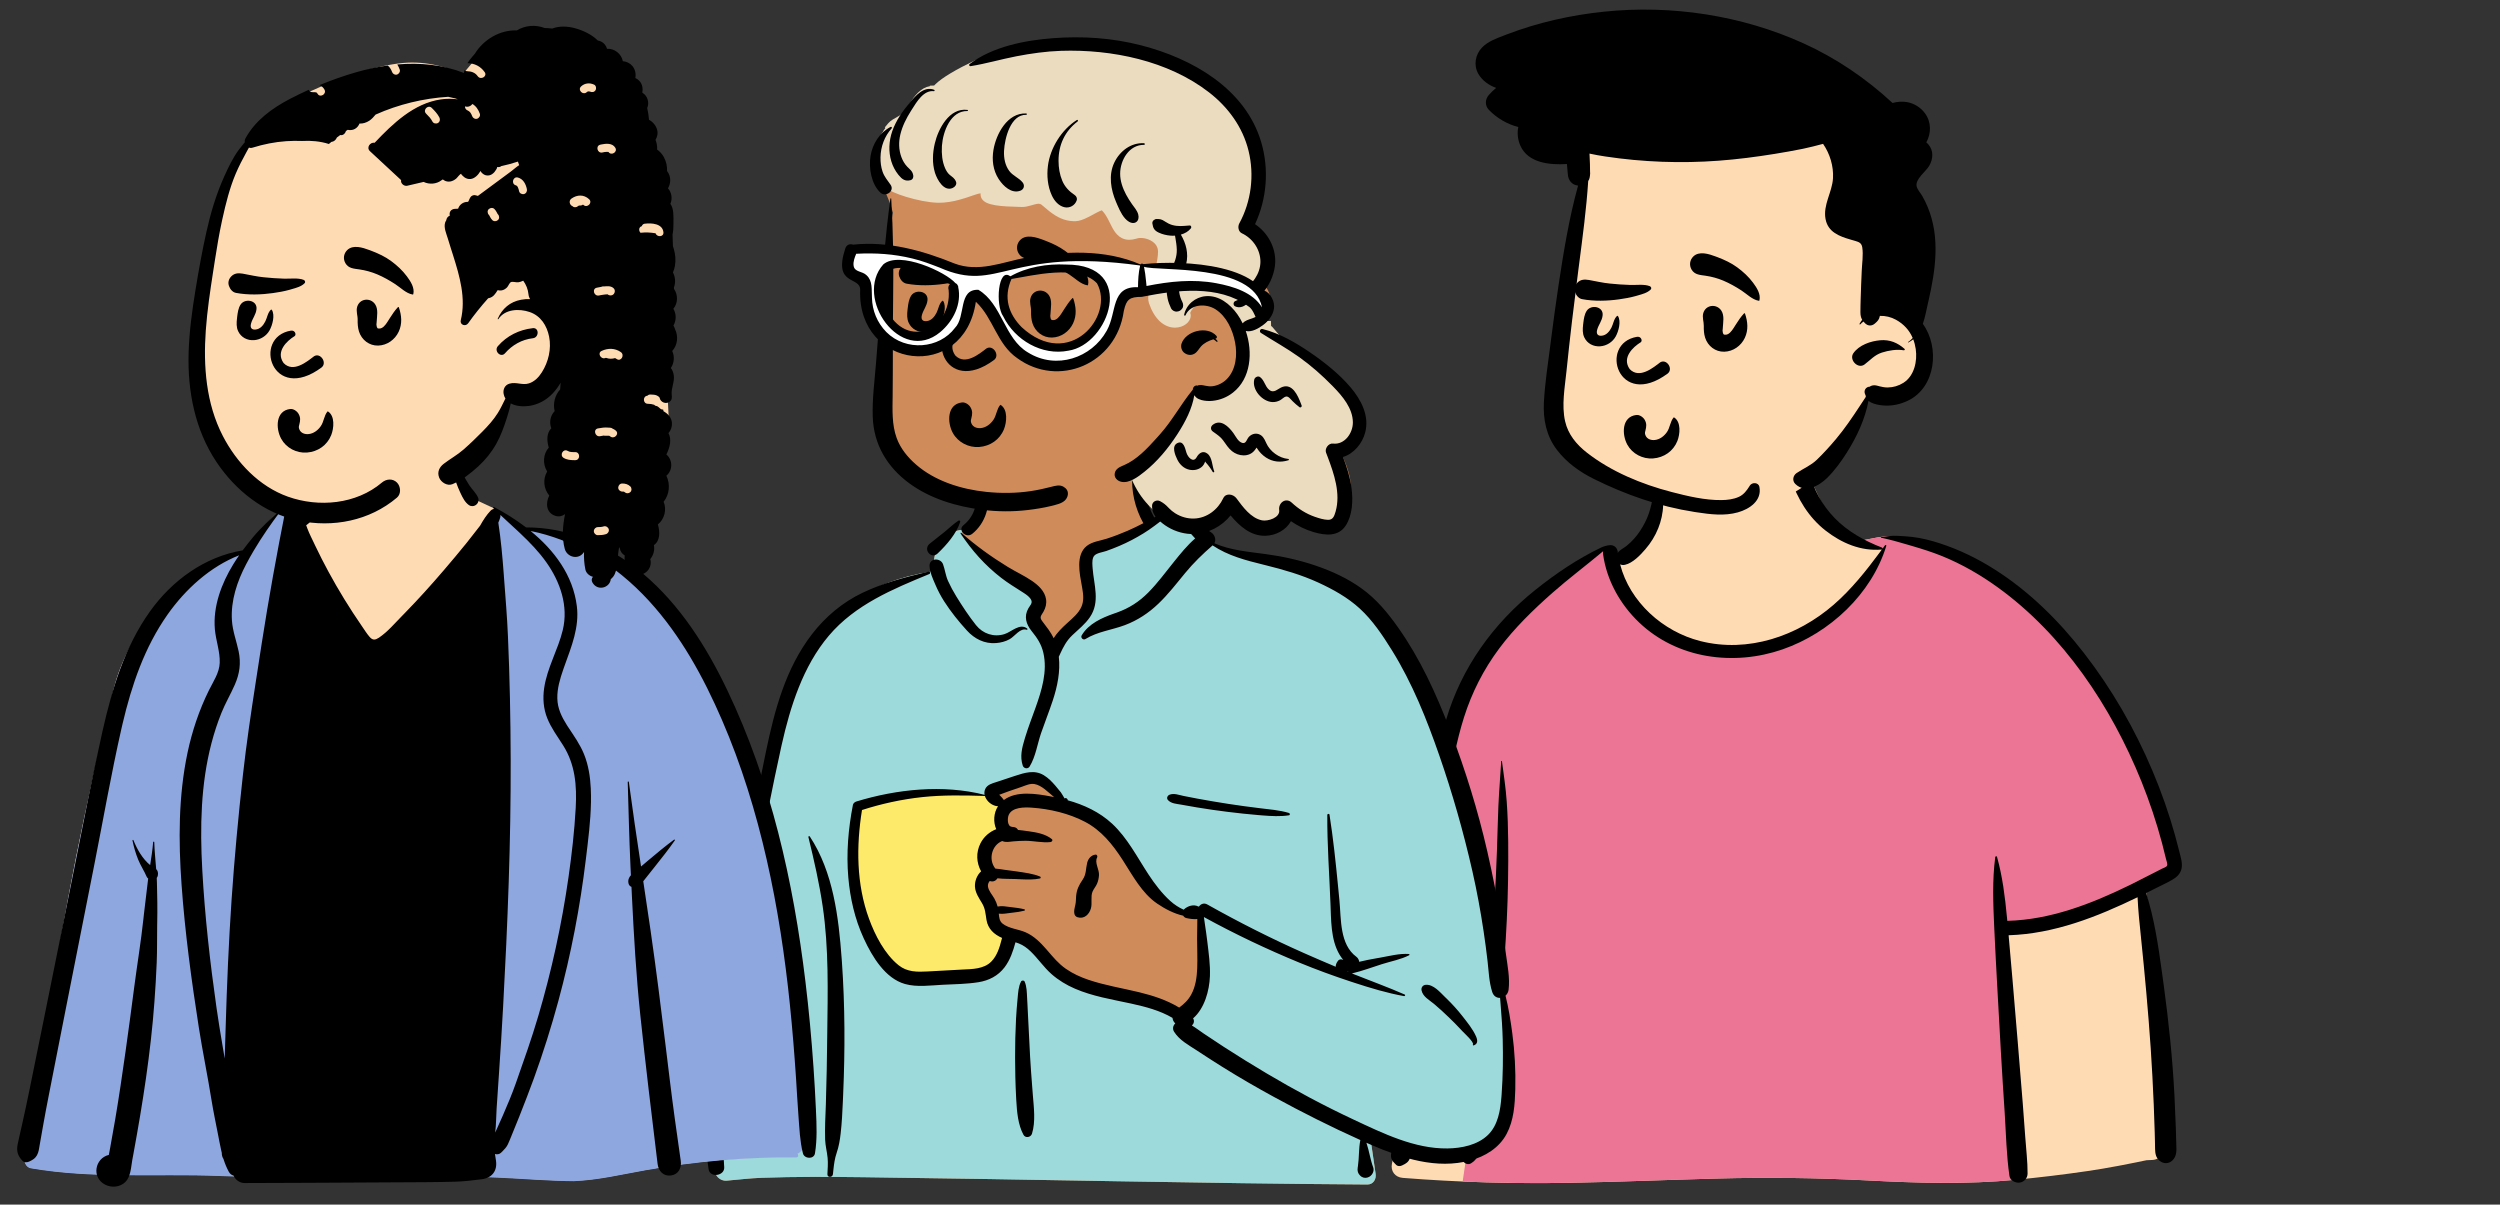<svg width="606" height="292" viewBox="0 0 606 292" fill="none" xmlns="http://www.w3.org/2000/svg">
<rect x="0" y="0" width="606" height="292" fill="#333333" stroke="none"/>
<path fill-rule="evenodd" clip-rule="evenodd" d="M343.993 249.351C344.98 243.795 345.885 238.223 346.707 232.64C347.097 229.989 347.478 227.336 347.82 224.678C348.059 222.816 348.424 220.687 347.154 219.308C345.366 217.367 343.742 215.706 343.523 212.925C343.317 210.309 344.204 207.458 344.759 204.918C345.923 199.593 347.371 194.334 348.971 189.125C350.597 183.832 352.38 178.589 354.188 173.356C355.879 168.464 357.504 163.527 359.706 158.833C363.885 149.925 370.955 143.328 379.693 138.923C381.866 137.827 386.298 133.916 388.569 133.041C390.656 132.236 390.648 134.587 392.703 133.701C394.345 132.993 395.874 132.049 396.793 130.468C397.792 128.752 400.295 126.351 400.676 124.353C401.484 120.117 400.609 116.512 403.641 113.325C406.332 110.494 409.95 108.555 413.693 107.514C421.927 105.224 432.909 106.825 437.877 114.454C440.25 118.097 441.079 122.501 444.281 125.474C447.077 128.071 446.451 129.846 450.073 131.184C450.278 131.26 455.837 130.071 456.042 130.147C460.003 129.302 463.79 131.668 467.424 133.041C472.842 135.087 478.001 137.751 482.847 140.917C492.62 147.302 500.99 155.592 507.89 164.973C514.848 174.431 520.246 185.033 524.09 196.113C525.023 198.805 525.862 201.529 526.601 204.279C527.015 205.819 527.458 207.416 526.954 208.992C526.541 210.281 525.624 211.241 524.547 212.015C523.088 213.063 520.159 213.745 520.216 215.855C520.26 217.458 520.806 219.146 521.072 220.731C521.389 222.618 521.65 224.517 521.91 226.413C523.095 235.041 524.017 243.719 524.425 252.421C524.826 260.989 525.16 269.732 524.564 278.297C524.524 278.862 524.355 279.381 524.083 279.819C524.337 279.916 524.357 280.389 524.04 280.456C523.818 280.503 523.597 280.549 523.375 280.596C522.915 280.944 522.34 281.157 521.679 281.178C521.23 281.192 520.782 281.212 520.335 281.235C515.61 282.22 510.885 283.15 506.099 283.854C500.28 284.711 494.444 285.409 488.59 285.976C476.562 287.142 464.628 286.755 452.583 286.127C440.557 285.499 428.538 285.353 416.5 285.665C404.451 285.977 392.406 286.5 380.355 286.714C366.891 286.952 353.447 286.586 340.022 285.519C338.181 285.372 337.042 283.912 337.405 282.089C339.58 271.168 342.045 260.32 343.993 249.351Z" fill="#FFDBB4"/>
<path fill-rule="evenodd" clip-rule="evenodd" d="M467.424 133.041L467.161 132.94C463.607 131.555 459.908 129.322 456.042 130.147C455.905 130.096 453.389 130.607 451.666 130.931L453.302 132.634L456.188 133.187C446.231 149.573 434.454 157.765 420.859 157.765C407.263 157.765 396.946 149.573 389.909 133.187L388.949 132.922C388.83 132.95 388.704 132.989 388.569 133.041C386.298 133.916 381.866 137.827 379.693 138.922C370.955 143.327 363.885 149.924 359.706 158.833C357.577 163.37 355.987 168.135 354.357 172.867L354.188 173.356C352.379 178.589 350.597 183.832 348.971 189.125C347.44 194.108 346.049 199.136 344.912 204.224L344.759 204.918C344.204 207.458 343.317 210.309 343.523 212.925C343.601 213.916 343.857 214.764 344.236 215.534L363.93 222.6L354.547 286.404C363.142 286.771 371.744 286.866 380.355 286.714C392.406 286.5 404.451 285.977 416.5 285.665C428.174 285.362 439.829 285.491 451.49 286.071L454.451 286.222C465.863 286.791 477.184 287.082 488.59 285.976L489.368 285.9L489.368 276.567L485.361 224.597L505.666 220.786L525.599 211.133C526.201 210.533 526.685 209.832 526.953 208.992C527.42 207.532 527.075 206.054 526.693 204.621L526.601 204.279C525.862 201.529 525.023 198.805 524.09 196.113C520.246 185.033 514.848 174.431 507.89 164.973C500.99 155.592 492.62 147.302 482.847 140.917C478.001 137.751 472.842 135.087 467.424 133.041Z" fill="#EC7495"/>
<path fill-rule="evenodd" clip-rule="evenodd" d="M459.799 129.878C458.554 129.824 457.284 130.025 456.042 130.147C455.934 130.157 455.892 130.324 456.014 130.349C458.237 130.812 460.436 131.446 462.619 132.089L463.554 132.365C466.016 133.091 468.406 133.84 470.79 134.809C475.54 136.739 480.051 139.344 484.204 142.338C500.193 153.864 511.765 171.315 519.067 189.383C521.05 194.29 522.731 199.319 524.092 204.432C524.423 205.676 524.734 206.925 525.03 208.178C525.116 208.546 525.494 209.486 525.287 209.862C525.104 210.194 524.392 210.4 524.061 210.573L522.944 211.15C520.766 212.269 517.138 214.109 516.775 214.288L516.207 214.567C506.926 219.103 497.01 222.95 486.566 223.216L486.484 222.327C486.019 217.411 485.408 212.468 484.074 207.703C484.002 207.447 483.675 207.534 483.645 207.761C482.902 213.402 483.14 219.087 483.399 224.755C483.858 234.792 484.468 244.824 485.009 254.858C485.281 259.877 485.631 264.893 485.948 269.91C486.265 274.936 486.367 280.084 487.091 285.069C487.253 286.18 488.558 286.784 489.547 286.667C490.64 286.537 491.482 285.577 491.487 284.476C491.5 281.571 491.134 278.633 490.931 275.736C490.738 272.984 490.53 270.233 490.318 267.482C489.541 257.442 488.648 247.414 487.822 237.379C487.529 233.819 487.213 230.263 486.887 226.707C497.951 226.352 508.287 222.266 518.147 217.492C518.29 220.723 518.634 223.948 518.968 227.166C519.9 236.145 520.721 245.121 521.336 254.128C521.646 258.677 521.872 263.232 522.069 267.787C522.166 270.026 522.244 272.265 522.305 274.505C522.325 275.252 522.343 275.998 522.36 276.745L522.393 278.456C522.421 279.54 522.531 280.544 523.446 281.333C524.375 282.134 525.63 282.177 526.549 281.333C527.78 280.203 527.563 278.663 527.526 277.145C527.496 275.865 527.459 274.585 527.417 273.305C527.332 270.745 527.224 268.186 527.092 265.628C526.63 256.686 525.707 247.779 524.502 238.908L524.031 235.484C523.152 229.118 522.187 222.607 520.222 216.474C520.987 216.095 521.75 215.713 522.51 215.329C523.858 214.649 525.252 214.01 526.562 213.259C527.601 212.663 528.498 211.846 528.787 210.64C529.11 209.296 528.616 207.827 528.289 206.516L528.26 206.401C527.939 205.081 527.592 203.766 527.227 202.458C525.746 197.152 523.915 191.949 521.771 186.873C517.48 176.711 511.941 167.057 505.174 158.328C499.084 150.47 491.889 143.345 483.456 138.001C479.334 135.388 474.94 133.243 470.294 131.726C468.122 131.017 465.759 130.4 463.486 130.147C462.259 130.01 461.031 129.931 459.799 129.878ZM437.738 113.775C436.258 112.191 433.319 113.83 434.029 115.928C435.7 120.864 438.361 125.365 442.514 128.608C446.418 131.657 451.073 133.637 456.086 133.214C456.125 133.211 456.158 133.201 456.188 133.187L455.756 133.772C452.364 138.346 448.786 142.857 444.473 146.596C435.687 154.215 423.723 158.324 412.17 155.401C403.081 153.101 395.073 145.935 392.718 136.802C393.056 136.953 393.457 137.004 393.898 136.909C395.782 136.501 397.647 134.525 398.862 133.108C400.177 131.576 401.204 129.921 401.956 128.05C403.334 124.626 403.775 120.218 401.895 116.902C401.663 116.493 401.127 116.722 401.082 117.121L401.01 117.744C400.648 120.852 400.196 123.859 398.726 126.692C398.007 128.079 397.145 129.432 396.095 130.593C395.534 131.215 394.925 131.808 394.268 132.329C393.627 132.837 392.852 133.203 392.278 133.786L392.173 133.898L392.17 133.878C392.025 132.647 391.159 132.105 390.312 132.139C389.493 132.172 388.53 132.531 388.158 132.704L388.122 132.72C382.405 135.456 377.14 139.023 372.185 142.98C361.939 151.163 354.261 161.86 350.541 174.457C348.716 180.64 347.668 187.01 346.562 193.351L345.881 197.236C344.849 203.09 343.696 209.059 341.366 214.504C340.763 215.913 341.228 217.234 342.706 217.788C344.551 218.479 346.403 219.149 348.259 219.811C347.348 223.707 346.792 227.739 346.11 231.654C344.659 239.978 342.881 248.248 341.357 256.56C340.578 260.81 339.875 265.075 339.096 269.325C338.722 271.372 338.33 273.416 337.95 275.462C337.745 276.565 337.559 277.672 337.364 278.777L337.33 278.96C337.218 279.543 337.077 280.146 337.238 280.729C337.421 281.394 337.942 281.864 338.407 282.341C338.789 282.734 339.342 282.736 339.811 282.522L339.965 282.451C340.803 282.06 341.458 281.671 341.756 280.729C341.944 280.133 342.011 279.461 342.134 278.847C342.37 277.669 342.594 276.49 342.805 275.307C343.227 272.941 343.639 270.573 344.041 268.204L344.417 265.985C345.707 258.338 346.933 250.644 347.552 242.916C347.827 239.488 348.118 236.062 348.412 232.636L348.633 230.066C348.912 226.814 349.253 223.479 349.301 220.182L350.41 220.575L355.823 222.483C357.165 222.956 358.874 223.925 360.318 223.749C361.025 223.662 361.564 223.44 361.981 223.037C361.482 230.051 360.807 237.052 359.908 244.018C359.09 250.356 358.183 256.685 357.112 262.986C356.581 266.106 356.036 269.223 355.444 272.332C355.148 273.886 354.842 275.439 354.528 276.99C354.371 277.764 354.184 278.538 354.062 279.318C353.922 280.212 354.168 280.761 354.669 281.496C355.08 282.1 355.902 282.41 356.569 281.993C357.452 281.441 357.912 280.962 358.172 279.957C358.408 279.043 358.551 278.089 358.734 277.164C359.071 275.456 359.397 273.745 359.712 272.033C360.369 268.452 360.976 264.861 361.517 261.261C363.425 248.575 364.636 235.784 365.248 222.972C365.55 216.65 365.643 210.324 365.589 203.996C365.562 200.752 365.456 197.499 365.226 194.264C364.993 190.989 364.508 187.779 364.075 184.536C364.06 184.422 363.898 184.415 363.891 184.536C363.686 188.172 363.365 191.805 363.208 195.451C363.058 198.93 362.992 202.414 362.872 205.895C362.715 210.469 362.498 215.047 362.21 219.621C361.688 219.052 360.902 218.724 360.115 218.852C358.975 218.614 357.748 218.017 356.661 217.655L352.565 216.291C350.411 215.574 348.257 214.862 346.096 214.171C348.028 207.689 349.352 201.111 350.482 194.437L350.986 191.436C351.984 185.528 353.06 179.617 354.867 173.896C356.767 167.881 359.61 162.289 363.382 157.224C367.1 152.234 371.623 147.839 376.281 143.728C380.268 140.21 384.533 137.032 388.6 133.61C388.557 133.837 388.548 134.087 388.586 134.361C389.45 140.671 392.752 146.547 397.352 150.917C406.595 159.698 420.277 161.519 432.106 157.402C443.549 153.419 453.667 143.987 457.241 132.315C457.302 132.116 457.034 132.036 456.926 132.183C456.728 132.454 456.529 132.725 456.329 132.996C456.343 132.888 456.286 132.771 456.153 132.72C451.983 131.114 447.887 128.837 444.761 125.616C443.237 124.046 441.908 122.267 440.858 120.348C440.355 119.429 439.903 118.477 439.543 117.494L439.451 117.239C439.015 116.007 438.65 114.751 437.738 113.775Z" fill="black"/>
<path fill-rule="evenodd" clip-rule="evenodd" d="M384.308 44.606C385.251 38.905 382.156 37.721 384.308 32.301C389.092 22.259 402.128 22.691 411.695 21.919C422.365 21.511 433.165 22.918 443.001 27.191C445.351 28.212 447.611 29.412 449.777 30.776C451.651 31.955 451.393 34.197 450.212 35.42C458.729 47.472 453.858 63.648 460.654 76.334C461.909 78.601 463.57 80.634 464.661 82.994C466.32 86.58 466.426 91.719 462.664 94.101C457.366 96.942 454.41 91.316 451.807 99.471C438.806 127.906 412.667 129.507 387.853 114.682C385.706 113.489 383.515 112.141 381.894 110.266C378.214 106.128 378.647 100.31 378.566 95.143C378.52 92.115 378.513 89.086 378.542 86.058C378.658 73.79 382.727 56.773 384.308 44.606Z" fill="#FFDBB4"/>
<path fill-rule="evenodd" clip-rule="evenodd" d="M437.16 10.503C422.178 3.713 405.185 1.137 388.841 2.827C380.775 3.659 372.814 5.445 365.239 8.346L364.574 8.602C362.704 9.321 360.688 10.035 359.267 11.499C357.613 13.2 357.149 15.773 358.332 17.875C359.25 19.508 360.902 20.679 362.663 21.304C362.043 21.812 361.454 22.378 360.902 23.011C359.971 24.07 359.9 25.581 360.902 26.625C362.832 28.639 365.336 30.096 368.033 30.795C367.73 32.257 367.893 33.875 368.543 35.332C370.408 39.515 375.66 40.014 379.702 39.765L379.825 39.758L380.049 42.328C380.169 43.697 380.99 44.759 382.382 44.969C382.431 44.976 382.48 44.981 382.529 44.986C380.325 52.948 378.994 61.157 377.765 69.317C377.123 73.577 376.548 77.847 375.998 82.119L375.816 83.543C375.229 88.149 374.497 92.801 374.242 97.442C374.015 101.652 374.819 105.672 377.416 109.07C379.746 112.116 382.925 114.399 386.342 116.093C394.064 119.922 402.192 122.773 410.732 124.096L411.302 124.184C414.599 124.687 417.995 125.111 421.256 124.199C424.122 123.398 427.127 121.333 426.479 118.016C426.262 116.896 424.694 116.847 424.156 117.713L424.032 117.912C423.388 118.934 422.681 119.883 421.557 120.41C420.24 121.031 418.713 121.204 417.275 121.221C413.256 121.267 409.071 120.267 405.202 119.263C397.975 117.389 390.554 114.333 384.635 109.702C382.116 107.735 380.093 105.275 379.38 102.109C378.498 98.206 379.309 93.939 379.71 90.016C380.534 81.922 381.515 73.843 382.551 65.773L382.759 64.16C383.63 57.413 384.546 50.664 384.982 43.878C385.162 43.631 385.284 43.351 385.333 43.043L385.402 42.601C385.46 42.223 385.47 41.876 385.429 41.557C385.426 40.331 385.392 39.113 385.321 37.888C385.309 37.668 385.299 37.449 385.292 37.231C386.567 37.512 387.852 37.739 389.142 37.932C398.21 39.296 407.42 39.638 416.561 38.959C421.122 38.62 425.649 38.037 430.161 37.307C432.457 36.936 434.746 36.526 437.028 36.067C438.677 35.737 440.292 35.291 441.914 34.871C443.587 37.305 444.491 40.3 444.315 43.241C444.117 46.597 441.88 49.641 442.507 53.071C443.097 56.28 445.849 57.275 448.566 58.07L449.721 58.404C450.61 58.663 451.256 58.913 451.417 59.981C451.693 61.814 451.353 63.877 451.282 65.719C451.197 67.899 451.085 70.079 451.033 72.259C451.006 73.386 450.963 74.519 450.965 75.647C450.967 76.447 451.087 76.994 451.397 77.511C451.158 77.812 450.943 78.136 450.752 78.481C450.691 78.593 450.843 78.712 450.933 78.62C451.175 78.368 451.432 78.141 451.703 77.938C451.839 78.107 451.998 78.278 452.184 78.461L452.198 78.441C452.78 79.02 453.703 79.076 454.424 78.461L454.613 78.297C455.141 77.835 455.504 77.45 455.65 76.686C455.658 76.647 455.665 76.608 455.67 76.569C457.011 76.523 458.374 76.84 459.581 77.507C461.494 78.564 462.84 80.07 463.636 81.93C463.319 82.3 462.947 82.632 462.515 82.911C462.454 82.952 462.508 83.043 462.574 83.011C463.016 82.803 463.411 82.547 463.766 82.247C464.052 82.979 464.252 83.765 464.374 84.597C464.804 87.536 464.037 91.127 461.379 92.801C460.228 93.526 458.914 93.919 457.551 93.924C456.887 93.926 456.312 93.814 455.667 93.656C455.23 93.548 454.795 93.392 454.338 93.392C453.948 93.392 453.586 93.49 453.251 93.685L453.344 93.693C453.57 93.714 453.526 93.724 453.212 93.724C452.235 93.766 451.676 94.757 452.125 95.618L452.184 95.751C452.197 95.778 452.207 95.8 452.215 95.818L452.251 96.047C452.254 96.068 452.258 96.091 452.262 96.114L452.276 96.16C452.278 96.167 452.281 96.175 452.284 96.182L450.818 98.415C449.022 101.147 447.185 103.868 445.094 106.363C443.629 108.113 442.075 109.829 440.433 111.418C438.958 112.846 437.189 113.535 435.518 114.657C434.626 115.253 434.365 116.5 435.176 117.303C437.556 119.664 440.924 117.789 442.876 115.871C444.723 114.052 446.318 111.865 447.694 109.675C450.134 105.782 452.076 101.642 452.926 97.149C453.281 97.473 453.733 97.676 454.189 97.835C455.106 98.152 456.114 98.284 457.082 98.318C458.936 98.379 460.793 97.93 462.461 97.134C469.25 93.9 470.247 84.214 466.096 78.502C466.656 76.881 466.968 75.121 467.308 73.621L467.463 72.95C469.179 65.458 470.331 57.57 467.288 50.229C466.898 49.282 466.458 48.359 465.937 47.476C465.52 46.766 464.802 46.009 464.604 45.201C464.164 43.426 466.878 41.562 467.669 40.153C468.6 38.501 468.732 36.55 467.464 35.039C467.303 34.849 467.127 34.673 466.937 34.52C468.139 32.342 468.195 29.604 466.612 27.455C465.571 26.04 463.983 25.049 462.249 24.748C461.188 24.565 459.913 24.634 458.748 24.961C452.367 19.042 445.087 14.096 437.16 10.503ZM461.662 84.568C459.96 83.067 458.078 82.281 455.758 82.479C453.425 82.679 450.615 83.643 449.245 85.642C448.163 87.222 450.369 89.538 451.957 88.352C453.403 87.27 454.368 86.05 456.163 85.469C457.776 84.949 459.772 84.615 461.46 84.912C461.645 84.944 461.831 84.715 461.662 84.568Z" fill="black"/>
<path fill-rule="evenodd" clip-rule="evenodd" d="M398.668 101.756C398.292 101.105 397.428 100.502 396.637 100.594C393.092 101.009 393.098 105.293 394.467 107.795C395.68 110.013 398.192 111.315 400.706 111.125C403.346 110.925 405.596 109.377 406.587 106.914C407.241 105.284 407.544 102.276 405.802 101.182C405.77 101.161 405.716 101.166 405.691 101.196C404.855 102.165 404.822 103.619 404.091 104.698C403.411 105.701 402.355 106.529 401.117 106.657C400.192 106.753 399.257 106.421 398.896 105.593C398.7 105.145 398.722 104.902 398.796 104.594L398.863 104.327C399.094 103.389 399.198 102.675 398.668 101.756ZM397.72 82.964C395.872 84.085 393.055 86.697 395.044 89.475C397.385 91.924 400.755 89.116 402.416 87.846C403.956 86.862 405.686 89.393 404.257 90.542C392.256 99.402 387.386 83.257 396.785 81.647C397.82 81.469 398.205 82.618 397.72 82.964ZM417.242 75.282C416.107 73.584 413.517 73.834 412.892 75.848C412.554 76.939 413.021 77.92 412.997 79.01C412.977 79.93 413.037 80.956 413.32 81.847C413.966 83.88 415.799 85.316 417.968 85.256C420.131 85.197 422.035 83.833 422.941 81.911C423.849 79.982 423.657 77.985 422.993 76.024C422.962 75.93 422.838 75.884 422.763 75.963C421.979 76.794 421.405 77.671 420.811 78.602L420.202 79.556C419.737 80.274 419.061 81.191 418.192 81.134L418.062 81.121C417.82 81.1 417.857 81.148 417.671 80.82C417.585 80.668 417.601 80.386 417.559 80.207L417.544 80.146L417.552 80.114C417.571 80.027 417.589 79.863 417.604 79.579L417.607 79.517C417.67 78.19 418.046 76.484 417.242 75.282ZM388.479 76.412C388.683 74.241 385.622 73.759 384.604 75.365C384.073 76.203 383.919 77.255 383.801 78.252L383.746 78.725C383.626 79.749 383.578 80.814 384.024 81.769C384.726 83.274 386.253 84.069 387.9 83.943C389.473 83.823 390.908 82.913 391.664 81.533C392.339 80.301 393.009 77.896 392.19 76.612C392.141 76.534 392.042 76.524 391.974 76.584C391.2 77.269 391.074 78.519 390.614 79.412C390.139 80.332 389.419 81.23 388.328 81.369C387.284 81.503 386.885 80.935 387.152 79.942C387.495 78.661 388.35 77.79 388.479 76.412ZM416.415 62.375L415.915 62.184C414.2 61.538 411.845 60.791 410.45 62.181C409.59 63.039 409.426 64.302 410.04 65.349C410.784 66.616 412.119 66.647 413.407 66.834C414.873 67.046 416.364 67.45 417.728 68.026C419.265 68.674 420.692 69.483 422.09 70.386C423.418 71.244 424.742 72.646 426.332 72.91C426.396 72.921 426.47 72.893 426.487 72.822C426.848 71.272 425.845 69.747 424.949 68.538C423.866 67.074 422.553 65.872 421.085 64.794C419.669 63.754 418.051 63.003 416.415 62.375ZM385.259 67.886L385.106 67.859C384.066 67.686 383.124 67.726 382.34 68.547C381.742 69.174 381.511 69.986 381.796 70.814C382.059 71.579 382.648 72.355 383.502 72.515C386.386 73.056 389.58 72.967 392.478 72.557C393.804 72.37 395.141 72.14 396.433 71.779L397.027 71.607C398.105 71.3 399.34 70.979 400.123 70.188C400.404 69.904 400.242 69.498 399.905 69.366C398.539 68.832 396.666 69.116 395.208 69.075C393.513 69.026 391.816 68.9 390.129 68.725C388.48 68.554 386.885 68.183 385.259 67.886Z" fill="black"/>
<g clip-path="url(#clip0_1_234)">
<path d="M200.407 181.508H257.803V252.097H200.407V181.508Z" fill="#FDEA6B"/>
<path fill-rule="evenodd" clip-rule="evenodd" d="M274.543 112.466C268.356 107.76 252.824 105.645 246.22 110.175C239.698 114.724 238.987 122.081 235.948 128.849C233.081 127.499 228.345 129.433 227.514 132.09C226.483 133.344 226.436 136.865 225.725 138.55C194.786 143.468 190.089 167.558 186.365 194.906C181.438 222.658 170.255 250.35 175.11 278.907C174.477 279.821 173.979 280.71 173.517 281.765C172.412 283.643 173.836 286.301 176.065 286.198C178.95 285.945 181.806 285.599 184.705 285.491C192.74 285.213 200.783 285.246 208.821 285.348L209.917 285.362C250.429 285.866 290.938 286.858 331.451 287.122C332.92 287.124 333.64 285.807 333.444 284.509C333.048 281.894 332.682 279.278 332.299 276.663C341.881 279.19 352.068 279.826 361.624 276.929C362.292 276.248 360.066 276.617 359.713 276.514C368.507 270.513 365.881 257.87 365.102 248.764C360.258 217.562 358.55 183.04 339.835 156.415C331.739 145.549 319.869 136.947 306.23 135.011L305.851 134.959C301.863 134.428 297.418 134.257 293.931 132.09C290.01 128.964 288.338 123.186 284.213 123.132C282.85 123.114 280.997 124.836 279.002 126.004C278.854 123.433 277.466 121.264 277.16 119.27L277.135 119.1C276.816 116.776 277.253 114.685 274.543 112.466ZM208.052 195.731C216.747 189.698 239.207 192.729 239.722 193.067C240.854 193.811 241.341 193.877 241.954 194.842C242.558 194.922 243.162 195.006 243.766 195.091C244.977 195.486 244.079 196.974 242.681 196.443C243.522 200.066 241.046 202.643 240.061 206.224C239.741 207.387 240.049 209.479 240.061 210.667C239.965 212.182 238.288 213.972 238.567 215.492C239.561 220.896 244.954 226.168 242.681 231.409C241.174 234.368 236.644 235.878 233.632 236.884C227.391 239.276 216.517 236.794 212.891 231.409C210.957 228.536 208.717 221.29 207.563 219.042L207.308 215.477C206.678 206.614 206.117 197.074 208.052 195.731Z" fill="#D08B5B"/>
<path fill-rule="evenodd" clip-rule="evenodd" d="M284.534 123.148L282.046 124.673L267.595 131.808C264.793 132.591 263.392 133.53 263.392 134.624V145.768C263.392 147.259 260.763 150.639 255.505 155.907L250.647 151.071L250.756 150.438C251.218 147.709 251.449 145.884 251.449 144.962C251.449 143.971 246.697 140.207 237.192 133.672L233.034 129.762L233.477 128.415C230.913 128.536 228.132 130.113 227.514 132.09C226.483 133.344 226.436 136.865 225.725 138.55C194.786 143.468 190.089 167.558 186.365 194.907C181.438 222.658 170.255 250.35 175.11 278.907C174.477 279.821 173.979 280.71 173.517 281.765C172.412 283.643 173.836 286.301 176.065 286.198C178.95 285.945 181.806 285.599 184.705 285.492C192.74 285.213 200.783 285.246 208.821 285.348L209.917 285.362C250.429 285.866 290.938 286.858 331.451 287.122C332.92 287.124 333.64 285.807 333.444 284.509C333.048 281.894 332.682 279.279 332.299 276.663C341.881 279.19 352.068 279.826 361.624 276.929C362.292 276.249 360.066 276.617 359.713 276.514C368.507 270.513 365.881 257.87 365.102 248.764C360.258 217.563 358.55 183.04 339.835 156.415C331.739 145.549 319.869 136.947 306.23 135.011L305.851 134.959L305.47 134.91C301.582 134.415 297.308 134.188 293.931 132.09C290.113 129.046 288.428 123.489 284.534 123.148ZM249.907 188.556C251.324 188.556 254.227 190.755 258.615 195.151L259.002 195.33C264.307 197.79 267.821 199.925 269.545 201.733L269.606 201.799C271.348 203.664 274.796 208.626 279.951 216.682L287.417 221.091H290.242L292.253 235.661L287.417 246.063L276.463 242.378L258.615 237.68L248.374 227.303L242.597 225.366C243.298 227.389 243.552 229.401 242.681 231.409C241.174 234.369 236.644 235.878 233.632 236.884C227.391 239.276 216.517 236.794 212.891 231.409C210.957 228.536 208.717 221.29 207.563 219.043L207.233 214.411C206.637 205.864 206.194 197.02 208.052 195.731C216.747 189.698 239.207 192.729 239.722 193.067C240.854 193.811 241.341 193.877 241.954 194.842L242.271 194.885L240.488 192.471L241.119 192.134C245.623 189.749 248.552 188.556 249.907 188.556ZM242.681 196.443C243.486 199.912 241.251 202.421 240.195 205.772L242.895 200.609L242.895 196.51C242.825 196.493 242.753 196.471 242.681 196.443Z" fill="#9DDADB"/>
<path fill-rule="evenodd" clip-rule="evenodd" d="M285.727 122.61C285.127 122.079 284.239 122.746 284.62 123.463C285.478 125.075 286.357 126.602 287.507 128.027C288.205 128.89 288.952 129.707 289.709 130.515C287.766 132.194 286.099 134.279 284.526 136.232C282.513 138.73 280.611 141.335 278.352 143.621C276.124 145.875 273.66 147.451 270.682 148.502L270.08 148.711C267.088 149.76 263.89 151.177 262.204 154.006C261.871 154.564 262.541 155.254 263.104 154.905C266.034 153.093 269.478 152.729 272.668 151.531C275.75 150.374 278.436 148.594 280.809 146.322C283.179 144.054 285.169 141.473 287.244 138.947C289.296 136.449 291.506 134.316 293.933 132.202C297.679 134.719 301.955 135.814 306.303 136.89L306.777 137.007C311.13 138.083 315.46 139.333 319.544 141.208C323.145 142.86 326.686 144.833 329.619 147.522C332.732 150.376 335.156 154.02 337.374 157.584C342.335 165.558 345.822 174.294 348.893 183.136C352.087 192.333 354.758 201.714 356.914 211.207C358.011 216.036 358.902 220.898 359.634 225.795C359.987 228.154 360.3 230.517 360.574 232.886C360.868 235.415 360.935 238.018 361.712 240.45C362.045 241.492 362.832 241.924 363.619 241.888L363.779 243.885C363.991 246.548 364.189 249.211 364.256 251.891C364.366 256.346 364.316 260.788 363.995 265.233L363.95 265.84C363.698 269.084 363.134 272.73 360.691 275.106C358.161 277.566 354.271 278.34 350.861 278.384C342.919 278.488 335.274 274.74 328.246 271.452C321.008 268.066 313.968 264.308 307.097 260.231C303.597 258.156 300.136 256.011 296.718 253.803C295.041 252.72 293.376 251.618 291.723 250.498C290.777 249.857 289.88 249.154 288.916 248.585C289.388 248.146 289.599 247.455 289.203 246.853C291.989 244.438 293.149 240.128 293.284 236.641C293.394 233.826 292.979 231.019 292.652 228.231C292.486 226.825 292.282 225.422 292.071 224.022C291.987 223.469 291.923 222.877 291.825 222.294C299.348 226.422 307.081 230.099 315.019 233.365C319.088 235.039 323.209 236.545 327.386 237.924L328.233 238.202C332.192 239.496 336.245 240.719 340.337 241.459C340.556 241.498 340.734 241.176 340.5 241.073C336.512 239.315 332.386 237.833 328.338 236.215L327.673 235.944C327.749 235.94 327.828 235.929 327.911 235.909C330.285 235.337 332.64 234.455 334.969 233.713C337.13 233.024 339.558 232.591 341.578 231.551C341.733 231.471 341.646 231.255 341.495 231.245C339.224 231.087 336.76 231.748 334.534 232.137L333.698 232.283C332.297 232.53 330.865 232.795 329.471 233.141C329.421 232.675 329.16 232.206 328.789 231.932C324.704 228.911 325.119 222.809 324.682 218.31L324.358 214.969C323.788 209.123 323.185 203.278 322.27 197.475C322.221 197.166 321.741 197.254 321.739 197.547C321.692 204.74 322.235 211.899 322.508 219.081L322.55 220.259C322.701 224.69 322.819 229.291 325.613 232.701C325.222 232.473 324.694 232.473 324.377 232.849C323.988 233.311 323.764 233.83 323.771 234.34C321.246 233.282 318.732 232.198 316.23 231.091C308.186 227.532 300.311 223.549 292.644 219.24C291.819 218.776 291.035 219.14 290.627 219.752L290.568 219.743C290.558 219.742 290.548 219.741 290.538 219.741L290.48 219.738C290.477 219.738 290.475 219.738 290.473 219.738C289.394 219.146 287.924 219.568 286.997 220.432C286.97 220.458 286.947 220.486 286.923 220.513C285.75 219.988 284.655 219.278 283.662 218.379C281.629 216.538 279.906 214.263 278.405 211.981C275.64 207.778 273.292 203.105 269.557 199.645C266.523 196.834 262.761 195.084 258.814 193.986C258.83 193.871 258.786 193.748 258.707 193.666C258.504 193.459 258.359 193.387 258.097 193.513C258.076 193.523 258.064 193.537 258.055 193.552L257.67 192.895C257.46 192.539 257.244 192.179 257.169 192.085C256.721 191.522 256.26 190.962 255.792 190.415C254.998 189.488 254.094 188.573 253.046 187.931C250.753 186.524 248.342 187.32 245.984 188.089C244.56 188.554 243.14 189.033 241.718 189.505L241.571 189.553C240.51 189.893 239.27 190.191 238.795 191.313C238.608 191.757 238.579 192.218 238.666 192.665C228.594 190.107 217.408 191.282 207.58 194.285C207.203 194.4 206.826 194.71 206.746 195.117C205.62 200.884 205.119 206.799 205.628 212.665C206.068 217.728 207.191 222.69 209.308 227.326L209.429 227.587C211.418 231.883 214.571 237.179 219.387 238.526C222.294 239.339 225.51 238.859 228.476 238.71C231.358 238.565 234.304 238.544 237.158 238.092C239.701 237.689 241.929 236.551 243.5 234.486C244.855 232.705 245.569 230.552 246.154 228.411C246.422 228.496 246.687 228.586 246.949 228.689C248.054 229.119 248.99 229.815 249.836 230.633C251.623 232.361 253.009 234.46 254.878 236.109C256.57 237.602 258.499 238.763 260.567 239.656C264.853 241.505 269.452 242.244 273.985 243.225L274.302 243.293C277.715 244.041 281.199 244.96 284.211 246.734C284.27 247.257 284.509 247.748 284.891 248.07C284.359 248.569 284.134 249.358 284.601 250.098C285.905 252.166 288.152 253.342 290.169 254.664L290.3 254.75C292.284 256.064 294.285 257.351 296.303 258.613C300.405 261.177 304.592 263.601 308.839 265.918C315.669 269.644 322.646 273.159 329.749 276.348C329.322 278.443 329.478 280.603 329.158 282.711L329.109 283.012C328.972 283.795 329.157 284.449 329.696 284.961L329.753 285.013L329.752 285.006L329.803 285.052L329.82 285.067L329.814 285.062C329.877 285.119 329.941 285.172 330.006 285.217L330.089 285.271C330.609 285.586 331.279 285.583 331.811 285.304L331.872 285.271L331.974 285.212C332.677 284.808 333.162 283.807 332.871 283.012C332.153 281.058 331.883 278.972 331.22 277.004L331.746 277.239L332.438 277.54C339.927 280.774 348.245 283.498 356.404 281.293C360.009 280.319 363.379 278.257 365.183 274.898C366.958 271.592 367.209 267.754 367.303 264.077C367.419 259.539 367.176 254.931 366.576 250.432C366.174 247.411 365.687 244.334 364.937 241.345C365.323 241.005 365.607 240.517 365.682 239.913C366.036 237.058 365.416 234.09 365.037 231.25C364.666 228.477 364.256 225.709 363.793 222.95C362.858 217.379 361.772 211.819 360.507 206.312C358.255 196.512 355.283 186.887 351.703 177.491L351.39 176.673C348.083 168.085 344.253 159.68 338.921 152.135C336.37 148.526 333.674 145.253 330.07 142.652C326.693 140.215 322.885 138.461 318.954 137.119C315.019 135.777 310.975 134.878 306.859 134.318C302.68 133.75 298.268 133.402 294.368 131.69C294.862 130.807 294.438 129.614 293.608 129.067C290.815 127.223 288.231 124.825 285.727 122.61ZM196.299 202.765C196.182 202.587 195.904 202.7 195.955 202.91C197.314 208.469 198.589 214.039 199.422 219.704C200.926 229.93 200.649 240.288 200.526 250.589L200.52 251.122C200.457 256.67 200.369 262.219 200.185 267.765C200.093 270.568 199.909 273.399 200.009 276.203C200.063 277.725 200.469 279.164 200.613 280.667C200.739 281.981 200.627 283.316 200.564 284.632C200.522 285.507 201.815 285.47 201.903 284.632L202.016 283.549C202.162 282.177 202.342 280.814 202.792 279.502C203.334 277.923 203.593 276.372 203.781 274.715C204.069 272.175 204.196 269.609 204.307 267.052L204.383 265.282C204.847 254.593 204.83 243.853 204.08 233.175L204.025 232.413C203.282 222.319 201.993 211.413 196.299 202.765ZM225.261 139.149C225.616 139.003 225.492 138.467 225.099 138.561L224.384 138.731C219.147 139.984 214.005 141.341 209.117 143.672C204.226 146.004 200.085 149.486 196.794 153.768C190.398 162.091 187.74 172.207 185.642 182.312C183.31 193.541 181.187 204.812 178.835 216.037L178.398 218.129C176.221 228.584 174.166 239.045 172.652 249.625L172.543 250.392C171.016 261.271 170.098 272.527 171.764 283.434C172.094 285.592 175.689 285.054 175.549 282.922C175.143 276.759 174.852 270.628 175.133 264.451C175.414 258.272 175.994 252.121 176.859 245.996C177.587 240.842 178.672 235.753 179.632 230.639L179.783 229.832C180.587 225.483 181.416 221.139 182.243 216.794L183.479 210.289C185.331 200.548 187.22 190.799 189.354 181.12L189.481 180.551C191.569 171.238 194.649 161.484 200.913 154.089C207.271 146.585 216.371 142.805 225.261 139.149ZM248.362 237.921C248.209 237.581 247.674 237.619 247.509 237.921C246.865 239.109 246.794 240.624 246.672 241.964L246.659 242.102C246.504 243.737 246.367 245.378 246.283 247.019C246.124 250.132 246.048 253.242 246.057 256.359C246.067 259.554 246.132 262.746 246.304 265.936L246.351 266.791C246.509 269.563 246.773 272.655 248.092 275.079C248.571 275.96 249.875 275.701 250.153 274.81C251.063 271.893 250.595 268.433 250.362 265.445L250.181 263.113C250.001 260.781 249.83 258.449 249.695 256.114C249.509 252.92 249.355 249.723 249.208 246.527C249.16 245.489 249.108 244.451 249.053 243.413L248.969 241.856C248.897 240.554 248.903 239.125 248.362 237.921ZM350.659 242.057L350.256 241.668C349.019 240.46 347.457 238.599 345.629 238.714C344.9 238.76 344.436 239.364 344.587 240.08C344.91 241.611 346.474 242.406 347.599 243.34C348.832 244.364 349.995 245.458 351.154 246.563C352.184 247.542 353.173 248.549 354.139 249.588L354.5 249.979C354.846 250.357 357.312 252.584 357.045 253.162L357.031 253.188C356.957 253.298 357.08 253.45 357.203 253.412C358.268 253.076 358.202 252.164 357.799 251.241C357.026 249.467 355.671 247.825 354.488 246.31C353.309 244.799 352.032 243.391 350.659 242.057ZM244.503 197.563C245.327 195.619 248.36 195.66 250.082 195.776C254.418 196.069 259.109 197.165 262.967 199.189C266.967 201.287 269.661 204.649 272.072 208.367L272.185 208.542C274.535 212.189 276.798 216.507 280.477 219.016C282.351 220.293 284.539 221.46 286.813 221.965C286.969 222.24 287.222 222.457 287.554 222.535L287.708 222.571C288.355 222.713 289.361 222.872 290.23 222.777C290.225 223.202 290.229 223.623 290.218 224.025C290.188 225.178 290.175 226.335 290.175 227.489C290.174 229.906 290.304 232.327 290.203 234.744C290.114 236.881 289.812 239.114 288.784 241.025C288.03 242.427 287.036 243.354 285.835 244.24C282.881 242.442 279.54 241.346 276.15 240.522C272.05 239.526 267.853 238.861 263.846 237.509C261.917 236.859 260.063 236.008 258.384 234.851C256.601 233.624 255.239 231.962 253.838 230.338L253.619 230.085C252.189 228.448 250.629 226.88 248.608 225.993C246.868 225.228 244.575 225.091 243.053 223.908C242.257 223.289 242.191 222.39 242.107 221.47C243.082 221.609 244.113 221.386 245.084 221.272L245.588 221.213C246.506 221.104 247.403 220.985 248.307 220.751C248.475 220.708 248.475 220.455 248.307 220.412C247.239 220.136 246.18 220.019 245.084 219.891L244.827 219.859C243.836 219.729 242.794 219.533 241.822 219.751C241.648 219.088 241.396 218.455 241.042 217.821C240.546 216.931 239.608 215.921 239.481 214.881C239.443 214.571 239.515 214.205 239.662 213.93L239.713 213.836C239.774 213.726 239.847 213.615 239.954 213.546C239.966 213.56 239.991 213.575 240.045 213.592C240.793 213.828 241.446 213.462 241.793 212.898C243.263 213.08 244.868 213.019 246.247 213.08L247.641 213.147C249.131 213.215 250.688 213.245 252.088 212.945C252.284 212.903 252.343 212.578 252.147 212.494C250.426 211.759 248.338 211.525 246.496 211.242C245.467 211.084 244.43 210.964 243.398 210.825C242.711 210.733 241.981 210.58 241.269 210.543C239.484 208.323 240.446 204.822 242.93 203.866C243.835 204.264 244.649 204.033 245.638 203.948C246.625 203.863 247.615 203.806 248.606 203.81C250.591 203.819 252.696 204.341 254.662 204.116C254.982 204.079 255.279 203.654 254.961 203.395C253.456 202.168 251.299 201.768 249.388 201.507L248.992 201.454C248.351 201.37 247.572 201.247 246.764 201.175C246.581 200.819 246.254 200.55 245.761 200.483C245.615 200.463 245.468 200.451 245.321 200.438L245.323 200.424C244.122 200.366 244.174 198.34 244.503 197.563ZM326.73 235.466C326.751 235.499 326.774 235.53 326.799 235.56L326.837 235.604L326.639 235.524L326.73 235.466ZM223.545 193.22C228.6 192.678 233.663 192.792 238.733 192.938C239.139 194.262 240.55 195.391 241.918 195.434C240.847 197.062 240.736 199.266 241.487 200.993C239.892 201.627 238.518 202.766 237.684 204.388C236.528 206.636 236.679 209.138 237.822 211.217C236.846 212.099 236.271 213.531 236.328 214.881C236.393 216.387 237.291 217.673 238.038 218.92C238.845 220.268 238.872 221.455 239.12 222.965C239.482 225.175 240.975 226.515 242.895 227.352L242.793 227.753C242.298 229.677 241.682 231.708 240.267 233.115C238.447 234.925 235.623 234.908 233.218 235.023L233.102 235.029C230.9 235.139 228.699 235.268 226.498 235.392L224.847 235.484C222.313 235.624 219.879 235.64 217.81 233.967C214.432 231.236 212.116 226.715 210.651 222.713C207.574 214.314 207.537 205.096 208.95 196.348C213.685 194.824 218.599 193.751 223.545 193.22ZM265.586 207.155L265.549 207.158C264.508 207.277 263.793 208.119 263.538 209.117C263.168 210.568 263.35 211.88 262.46 213.191C261.544 214.538 260.981 215.616 260.848 217.281C260.794 217.966 260.819 218.649 260.666 219.319L260.555 219.789C260.438 220.289 260.342 220.772 260.4 221.309C260.454 221.8 260.693 222.182 261.185 222.339C262.79 222.852 264.029 221.671 264.444 220.177C264.802 218.887 264.324 217.35 264.829 216.138C265.109 215.466 265.625 214.905 265.917 214.229C266.206 213.559 266.351 212.858 266.397 212.13C266.485 210.752 265.265 209.097 265.946 207.849C266.091 207.582 265.927 207.147 265.586 207.155ZM286.904 192.938C285.817 192.718 284.584 192.212 283.512 192.632C282.961 192.848 282.689 193.519 283.155 193.986C283.963 194.795 285.137 194.84 286.226 195.031L286.321 195.048C287.608 195.286 288.898 195.511 290.189 195.725C292.618 196.127 295.052 196.482 297.496 196.784C300.005 197.094 302.521 197.37 305.041 197.578L306.017 197.658C308.145 197.828 310.36 197.956 312.449 197.63C312.752 197.583 312.703 197.142 312.449 197.064C310.161 196.373 307.651 196.187 305.285 195.895C302.77 195.583 300.26 195.254 297.756 194.863C295.256 194.473 292.759 194.055 290.271 193.592C289.147 193.383 288.024 193.165 286.904 192.938ZM247.69 190.718C248.644 190.38 249.693 189.881 250.726 190.048C252.509 190.336 254.095 192.07 255.505 193.212L254.797 193.075C251.173 192.379 246.374 191.63 243.331 193.931C243.324 193.918 243.318 193.904 243.309 193.891C243.063 193.519 242.779 193.228 242.468 192.909C242.439 192.881 242.41 192.852 242.382 192.823L242.214 192.645L242.597 192.512C243.418 192.223 244.39 191.848 244.544 191.794L244.555 191.79C245.601 191.436 246.649 191.086 247.69 190.718ZM277.466 114.854C277.616 112.939 274.63 112.954 274.482 114.854C274.16 119.002 275.094 123.11 277.106 126.747C277.121 126.773 277.137 126.797 277.153 126.822C275.894 127.476 274.622 128.103 273.321 128.664C271.657 129.381 269.962 130.034 268.236 130.588C266.675 131.09 264.752 131.288 263.44 132.332C260.672 134.533 261.712 139.1 262.244 142.06L262.327 142.528C262.593 144.051 262.784 145.614 262.141 147.076C261.454 148.638 260.066 149.796 258.827 150.914L258.577 151.14C257.479 152.139 256.225 153.352 255.42 154.706C254.685 153.188 253.683 151.948 252.624 150.552C251.868 149.556 252.406 149.228 252.949 148.254C253.472 147.318 253.727 146.319 253.563 145.251C253.262 143.277 251.683 141.852 250.111 140.781C248.254 139.516 246.182 138.58 244.263 137.403C240.319 134.987 236.479 132.224 233.019 129.155C232.923 129.071 232.758 129.182 232.834 129.298C235.568 133.449 238.773 137.037 242.711 140.083C244.308 141.317 245.986 142.342 247.675 143.418L248.161 143.73C248.839 144.168 249.685 144.755 249.991 145.502C250.3 146.253 249.642 146.82 249.288 147.442C248.163 149.418 248.706 151.262 250.039 152.938L250.101 153.015C251.426 154.646 252.43 156.162 252.91 158.245C253.942 162.72 252.505 167.381 251 171.582L250.941 171.748C250.127 174.012 249.262 176.26 248.555 178.56L248.361 179.196C247.72 181.313 247.195 183.401 247.914 185.577C248.158 186.317 249.169 186.492 249.589 185.796C251.07 183.339 251.439 180.383 252.368 177.682C253.272 175.05 254.311 172.465 255.185 169.822C256.311 166.419 257.064 162.756 256.655 159.186C256.667 159.166 256.68 159.146 256.69 159.124L256.977 158.498C257.758 156.804 258.512 155.324 259.933 153.973C261.415 152.564 263.023 151.317 264.189 149.611C266.722 145.906 265.155 141.785 264.85 137.734L264.815 137.237C264.759 136.396 264.729 135.253 265.279 134.671C265.897 134.015 267.349 133.848 268.17 133.558C270.292 132.808 272.383 131.934 274.374 130.885C276.27 129.886 278.107 128.783 279.816 127.49L280.683 126.839C282.05 125.809 283.468 124.684 284.385 123.281C284.491 123.12 284.311 122.859 284.119 122.936C282.589 123.556 281.192 124.543 279.76 125.401C279.738 125.348 279.712 125.296 279.683 125.242C277.912 122.042 277.183 118.495 277.466 114.854ZM228.596 136.785C227.987 135.116 225.209 135.245 225.319 137.228C225.404 138.752 226.052 140.128 226.645 141.511L226.708 141.66C227.319 143.101 228.026 144.455 228.871 145.776C230.486 148.301 232.377 150.645 234.398 152.857C236.229 154.863 238.633 156.089 241.404 155.885C242.571 155.799 243.749 155.503 244.772 154.921C245.987 154.229 247.306 152.151 248.856 152.654C249.006 152.703 249.146 152.484 249.016 152.38C247.227 150.941 245.196 153.172 243.483 153.71C240.902 154.52 238.253 153.624 236.591 151.54C234.856 149.364 233.26 146.928 231.802 144.559C231.062 143.356 230.386 142.107 229.803 140.82C229.214 139.521 229.08 138.11 228.596 136.785ZM232.757 126.512C232.832 126.281 232.546 126.062 232.343 126.194C231.167 126.958 230.148 127.968 229.064 128.854C227.861 129.836 226.648 130.798 225.418 131.746C223.623 133.127 225.704 135.67 227.284 134.161C229.445 132.097 231.813 129.397 232.757 126.512ZM239.212 118.432C238.735 116.593 235.91 117.351 236.321 119.169L236.335 119.225C237.115 122.227 236.004 125.285 233.633 127.231L233.546 127.302C232.046 128.501 234.171 130.597 235.656 129.409C238.898 126.818 240.247 122.416 239.212 118.432Z" fill="black"/>
<path fill-rule="evenodd" clip-rule="evenodd" d="M214.942 32.939C215.497 31.536 216.48 29.772 218.122 29.702C219.392 25.816 222.55 21.858 226.942 21.963C239.835 8.768 256.066 9.39 273.035 12.184C281.988 13.845 291.079 17.1 297.756 23.521C305.754 31.081 308.868 44.272 302.605 53.832C308.018 56.735 308.123 63.623 305.808 68.594C308.591 70.52 308.76 75.194 305.627 76.663C305.793 77.346 305.675 78.051 305.358 78.658C306.911 79.952 308.933 80.908 310.605 81.73C311.343 82.093 311.77 82.686 311.947 83.355C317.435 86.959 331.12 95.765 330.957 102.774C331.038 106.431 328.328 108.837 325.034 109.795C326.994 113.716 328.481 118.295 326.605 122.525C326.087 123.802 322.202 127.558 322.007 127.627C321.665 127.921 316.092 125.36 313.383 124.054C312.858 127.473 309.204 129.265 306.055 128.093C303.069 127.192 301.234 124.662 299.35 122.361C296.851 127.818 289.496 127.881 284.742 125.528C280.473 123.554 277.228 119.937 275.42 115.578C265.82 120.281 254.589 121.652 244.159 119.773C243.49 120.959 242.009 121.755 240.689 121.296C235.143 119.628 229.011 119.534 224.31 115.711C214.511 108.672 213.686 95.695 214.369 84.633C214.975 73.603 214.445 62.482 216.448 51.572C215.579 48.359 214.132 45.52 212.794 42.502C211.341 39.337 211.371 34.633 214.942 32.939Z" fill="#D08B5B"/>
<path fill-rule="evenodd" clip-rule="evenodd" d="M259.428 11.046L259.047 11.047C258.418 11.051 257.789 11.064 257.162 11.084C253.848 11.194 250.392 11.624 246.5 12.36L245.909 12.474C244.941 12.664 244.074 12.854 242.691 13.177L239.947 13.825C238.549 14.15 237.521 14.376 236.572 14.557L236.448 14.581C231.572 16.92 228.347 18.858 226.772 20.397L226.536 20.629L226.436 20.73L225.409 20.762L225.399 20.892L225.39 20.893C224.371 21.052 223.448 21.581 222.591 22.403L222.499 22.493L222.411 22.581C221.742 23.261 221.209 23.986 220.475 25.135L220.309 25.398L220.01 25.872L219.768 26.252C219.611 26.501 219.46 26.747 219.316 26.991L219.173 27.235L219.07 27.414L216.418 28.962C216.036 29.184 215.689 29.473 215.371 29.819L215.285 29.915L215.2 30.013L214.478 30.873L214.623 31.025L214.553 31.118L214.427 31.291L214.304 31.466L214.184 31.643L214.132 31.721L214.054 31.89L214.016 31.974L213.986 32.043L213.896 32.09L213.711 32.423C212.756 34.149 212.241 36.109 212.206 38.123C212.182 39.513 212.353 40.774 212.76 41.992C213.041 42.833 213.418 43.495 214.07 44.405L214.585 45.112L214.69 45.258L214.816 45.436C214.836 45.464 214.855 45.492 214.874 45.52C215.712 46.734 222.871 49.032 227.271 49.143L227.403 49.146L227.572 49.148C227.992 49.15 228.398 49.135 228.789 49.102C230.482 48.96 232.064 48.604 233.902 48.021L234.284 47.898L236.309 47.217C236.374 47.195 236.426 47.178 236.462 47.167L236.647 47.109C237.093 46.972 237.417 46.893 237.638 46.864L237.683 46.859L237.687 46.943L237.689 47.022L237.689 47.086C237.676 48.019 238.242 48.699 239.12 49.133C239.679 49.409 240.4 49.606 241.305 49.754L241.449 49.777C242.927 50.005 244.69 50.103 247.64 50.17C247.752 50.172 247.865 50.171 247.979 50.166C248.613 50.137 249.11 50.029 250.035 49.763L250.473 49.637L250.71 49.572C251.15 49.453 251.395 49.405 251.627 49.392L251.694 49.389L251.761 49.388C252.039 49.388 252.239 49.45 252.437 49.601L252.538 49.682L253.898 50.822C254.075 50.969 254.234 51.1 254.35 51.193L254.397 51.23C256.264 52.695 258.043 53.531 260.139 53.611L260.28 53.615L260.426 53.617C260.532 53.617 260.639 53.615 260.746 53.611C261.629 53.577 262.545 53.25 263.797 52.618L264.056 52.486L264.237 52.391C264.33 52.342 264.427 52.291 264.531 52.235L265.465 51.735L265.942 51.485C266.512 51.192 266.83 51.05 267.044 50.992L267.079 50.983L267.099 51.002C267.594 51.486 268.018 52.095 268.476 52.935L268.545 53.063L268.645 53.253L269.294 54.547L269.417 54.788C269.899 55.721 270.28 56.318 270.779 56.842C271.503 57.602 272.38 58.043 273.455 58.114L273.563 58.119L273.691 58.123C274.197 58.127 274.733 58.05 275.315 57.888L275.45 57.849L275.582 57.809C276.448 57.535 277.817 57.706 278.905 58.283C280.086 58.911 280.737 59.868 280.708 61.092C280.693 61.699 280.623 62.351 280.501 63.057L280.466 63.251C280.305 64.124 280.086 64.999 279.749 66.168L279.026 68.612L278.944 68.897L278.862 69.19C278.745 69.617 278.651 69.99 278.574 70.34C278.278 71.681 278.229 72.687 278.525 73.545C279.831 77.326 282.096 79.335 284.676 79.42L284.765 79.422L284.875 79.422C286.857 79.4 288.652 78.108 288.63 76.434C288.628 76.259 288.595 76.096 288.537 75.948L288.51 75.885L288.498 75.859L288.518 75.809C289.127 74.35 290.536 73.285 292.189 73.076L292.283 73.065L292.376 73.056C292.467 73.048 292.557 73.043 292.643 73.04L292.727 73.037L292.828 73.037C295.032 73.04 297.213 74.509 298.929 76.911C299.286 77.412 299.618 77.959 299.917 78.536L300.015 78.73L300.492 79.707L300.814 80.651C302.59 85.853 301.691 91.295 298.226 94.109L298.12 94.194C296.871 95.173 295.403 95.769 293.836 95.929C293.655 95.948 293.474 95.959 293.299 95.964L293.169 95.966L293.021 95.966C292.51 95.959 292.021 95.895 291.582 95.777C291.225 95.68 290.975 95.563 290.802 95.413C290.757 95.374 290.72 95.338 290.688 95.303L290.662 95.271L290.652 95.257L288.283 95.609C287.88 98.168 286.717 100.82 284.824 103.861L284.704 104.052L284.496 104.379L284.285 104.708C282.057 108.137 279.573 111.024 276.842 113.239L276.651 113.393L276.395 113.596L276.161 113.78C275.704 114.134 275.324 114.41 274.944 114.657L274.848 114.718L273.95 115.287L274.367 116.266C275.34 118.549 276.682 120.625 278.337 122.392L278.493 122.557L279.643 123.744L280.527 122.617C280.534 122.609 280.554 122.598 280.577 122.593L280.593 122.592H280.602L280.614 122.593L280.628 122.597L280.643 122.603C281.305 122.962 281.669 123.237 282.191 123.774L282.267 123.853L282.355 123.946L282.477 124.073C283.019 124.629 283.599 125.103 284.232 125.498C285.692 126.409 287.313 126.915 288.991 126.96L289.149 126.963L289.307 126.963C289.364 126.963 289.421 126.962 289.478 126.96C292.98 126.863 296.118 124.618 297.66 121.327C297.722 121.196 297.778 121.154 297.882 121.145L297.911 121.144L297.948 121.143C298.206 121.145 298.521 121.298 298.697 121.504L298.728 121.543L299.318 122.337L299.545 122.637C301.65 125.404 303.379 126.917 305.702 127.377C305.885 127.413 306.078 127.435 306.283 127.444L306.408 127.449H306.481C307.48 127.452 308.631 127.162 309.528 126.652C310.714 125.978 311.448 124.94 311.355 123.655L311.348 123.573L311.332 123.435C311.254 122.749 311.803 122.376 312.223 122.713L312.251 122.737L312.286 122.768C314.016 124.392 316.006 125.638 318.15 126.407L318.339 126.474L318.621 126.57C319.973 127.026 320.926 127.253 321.93 127.271C322.798 127.285 323.52 126.972 324.043 126.369C324.391 125.967 324.604 125.52 324.817 124.868L324.852 124.758L324.93 124.504L324.978 124.339C325.6 122.149 325.613 119.808 325.125 117.224C324.76 115.294 324.18 113.43 323.203 110.817L323.014 110.313L322.623 109.285C322.584 109.182 322.818 108.822 322.964 108.782L322.981 108.779L323.114 108.793C323.207 108.802 323.3 108.808 323.396 108.811L323.543 108.815H323.638C326.81 108.783 329.232 105.67 329.21 102.373C329.185 99.285 327.633 96.629 324.67 93.477L324.412 93.206L324.134 92.917L323.859 92.635C321.226 89.952 318.534 87.61 315.731 85.601L315.499 85.435L315.24 85.253C314.296 84.59 313.379 83.989 312.109 83.199L311.361 82.737L308.331 79.159C308.258 79.118 308.187 79.076 308.116 79.035L308.078 77.794L305.158 77.854C305.899 77.474 306.513 77.012 307.011 76.421C308.668 74.454 308.46 71.723 306.446 70.38L306.375 70.334L305.525 69.809L304.83 70.419C304.225 70.951 303.583 71.303 302.913 71.466L302.807 71.49L302.283 71.601L302.181 71.766L302.122 71.681C302.123 71.672 302.124 71.664 302.127 71.656L302.132 71.643L302.143 71.626L302.209 71.545L302.282 71.458C302.515 71.184 302.777 70.918 303.252 70.46L303.585 70.139L303.845 69.886C304.526 69.217 304.888 68.803 305.274 68.227C306.233 66.794 306.775 65.18 306.797 63.539C306.845 60.128 304.725 56.903 301.583 55.431C301.473 55.379 301.392 55.013 301.524 54.771C304.566 49.185 305.41 42.49 303.882 36.261C302.456 30.45 298.909 25.321 293.831 21.392C285.114 14.646 273.021 11.168 260.19 11.048L259.801 11.046H259.428Z" fill="#ECDCBF"/>
<path fill-rule="evenodd" clip-rule="evenodd" d="M306.046 79.755C305.468 79.61 305.158 80.387 305.649 80.699C308.761 82.68 311.976 84.45 314.983 86.605C317.842 88.655 320.483 90.989 322.946 93.499L323.219 93.778C325.446 96.071 327.912 98.988 327.937 102.37C327.956 104.998 325.931 107.868 323.106 107.522C322.041 107.392 321.063 108.744 321.434 109.718L321.825 110.745C323.397 114.902 324.997 119.611 323.755 123.984L323.709 124.14C323.409 125.141 323.092 126.026 321.931 126.006C320.853 125.987 319.732 125.623 318.723 125.276C316.629 124.556 314.732 123.354 313.121 121.842C311.697 120.506 309.877 121.864 310.069 123.563L310.076 123.617C310.338 125.523 307.303 126.408 305.924 126.136C303.2 125.597 301.258 122.865 299.711 120.783C298.967 119.782 297.161 119.388 296.508 120.783C295.213 123.545 292.545 125.61 289.423 125.696C287.802 125.741 286.246 125.279 284.873 124.423C284.312 124.073 283.811 123.657 283.351 123.185L283.237 123.066C282.557 122.345 282.088 121.961 281.219 121.49C280.363 121.025 279.255 121.601 279.26 122.614C279.267 123.926 279.651 124.799 280.556 125.75C281.304 126.538 282.193 127.23 283.127 127.783C285.005 128.894 287.237 129.518 289.423 129.446C292.869 129.332 296.159 127.613 298.291 124.94C300.468 127.545 303.168 129.938 306.677 129.874C309.305 129.826 311.753 128.457 312.926 126.336C314.582 127.479 316.399 128.373 318.344 128.956L318.517 129.007C321.269 129.809 324.436 130.127 326.208 127.393C327.871 124.826 327.995 121.271 327.614 118.336C327.274 115.715 326.468 113.226 325.542 110.77C328.177 109.983 330.221 107.507 330.923 104.837C331.986 100.801 329.925 96.886 327.377 93.887C324.609 90.629 321.125 87.873 317.615 85.461C314.115 83.056 310.193 80.796 306.046 79.755ZM216.039 48.183C216.033 48.071 215.849 48.032 215.832 48.155C214.623 56.935 213.923 65.698 213.344 74.538C213.05 79.017 212.716 83.492 212.351 87.965C212.001 92.255 211.417 96.658 211.549 100.966C211.756 107.71 215.028 113.194 220.394 117.14C225.535 120.922 231.914 122.792 238.172 123.582C241.806 124.041 245.491 124.063 249.129 123.632C251.019 123.408 252.906 123.11 254.757 122.662L255.557 122.462C257.014 122.09 258.642 121.584 258.85 119.856C258.951 119.019 258.506 118.402 257.789 117.982C256.854 117.434 255.782 117.757 254.818 118.006C253.194 118.427 251.553 118.788 249.893 119.037C246.328 119.574 242.664 119.606 239.081 119.234C233.054 118.609 226.696 116.653 222.049 112.612C220.029 110.856 218.273 108.717 217.35 106.175C216.162 102.908 216.338 99.343 216.378 95.921C216.47 87.965 216.389 80.009 216.499 72.052C216.61 64.071 216.513 56.152 216.039 48.183ZM276.649 11C269.607 9.183 262.459 8.71 255.225 9.257C248.403 9.773 240.631 11.301 235.059 15.5C234.789 15.704 234.951 16.09 235.286 16.036C239.011 15.442 242.642 14.361 246.351 13.646C249.918 12.958 253.55 12.442 257.183 12.322C269.469 11.917 283.139 14.703 293.046 22.369C297.691 25.963 301.236 30.796 302.647 36.547C304.094 42.445 303.311 48.823 300.406 54.159C299.987 54.927 300.16 56.142 301.033 56.551C303.681 57.792 305.568 60.542 305.527 63.509C305.507 64.948 305.011 66.328 304.215 67.517C303.373 68.775 302.09 69.655 301.148 70.83C300.777 71.292 300.763 71.929 301.057 72.355C300.506 72.597 299.912 72.727 299.369 73.012C298.91 73.254 298.897 74.01 299.369 74.248C300.565 74.85 301.857 74.211 302.664 73.24C302.808 73.066 302.933 72.886 303.046 72.701C304.013 72.496 304.879 72.011 305.635 71.347C307.075 72.21 307.273 74.132 306.035 75.601C305.403 76.351 304.505 76.814 303.598 77.146L303.489 77.185C302.606 77.499 301.797 77.674 301.223 78.382C300.845 77.592 300.41 76.848 299.926 76.17C298.166 73.705 295.459 71.518 292.248 71.796C289.733 72.013 287.554 73.815 287.038 76.302C287 76.486 287.277 76.629 287.36 76.438C288.567 73.621 292.385 73.518 294.66 74.985C297.334 76.712 298.796 79.964 299.383 82.994C299.96 85.978 299.626 89.608 297.395 91.877C296.482 92.806 295.239 93.449 293.943 93.618C293.309 93.701 292.75 93.619 292.144 93.497L291.742 93.413C291.463 93.356 291.186 93.309 290.894 93.335L290.459 93.393L290.211 93.509C289.997 93.606 290.016 93.579 290.269 93.43C289.53 93.369 289.147 93.916 289.107 94.516C289.083 94.531 289.06 94.548 289.041 94.571C286.234 98.01 284.149 101.962 281.169 105.288L280.297 106.263C278.055 108.759 275.495 111.466 272.449 112.761L272.086 112.911C271.2 113.285 270.31 113.798 270.197 114.867C270.096 115.825 270.85 116.546 271.72 116.769C273.7 117.277 275.958 115.516 277.408 114.36C280.527 111.876 283.148 108.709 285.313 105.377L285.527 105.045C287.306 102.264 288.979 99.092 289.499 95.791L289.592 95.943C289.599 95.954 289.605 95.962 289.608 95.967C289.714 96.111 289.831 96.233 289.967 96.349C290.331 96.664 290.775 96.847 291.237 96.972C292.103 97.206 293.052 97.252 293.943 97.161C295.751 96.976 297.442 96.287 298.871 95.165C303.224 91.749 303.738 85.391 301.978 80.234C303.422 80.579 305.068 79.606 306.196 78.772C307.489 77.816 308.556 76.434 308.811 74.81C309.064 73.198 308.037 71.063 306.514 70.441C308.094 68.542 309.014 65.847 309.11 63.689C309.275 59.935 307.282 56.388 304.223 54.339C307.1 48.169 307.654 41.01 305.717 34.459C301.873 21.458 288.996 14.187 276.649 11ZM287.609 109.779L287.573 109.665C287.267 108.66 286.871 106.66 285.37 107.421C283.936 108.148 284.852 110.301 285.353 111.349C285.953 112.603 286.989 113.608 288.381 113.877C289.513 114.096 290.756 113.815 291.548 112.939C291.779 112.684 291.909 112.405 292.046 112.096C292.099 111.975 292.123 111.893 292.133 111.84C292.146 111.898 292.183 111.986 292.278 112.089C292.909 112.78 293.506 113.584 293.965 114.401C294.073 114.595 294.415 114.459 294.329 114.248C293.795 112.941 293.885 110.919 292.694 109.974C291.645 109.141 290.659 109.796 290.105 110.767L290.076 110.818C289.265 112.291 287.973 110.892 287.609 109.779ZM299.021 105.057L298.912 104.904C297.79 103.37 295.898 101.524 294.005 102.951C293.403 103.405 293.381 104.162 294.005 104.613L294.241 104.782C295.068 105.368 295.892 105.922 296.499 106.764C297.159 107.679 297.752 108.648 298.639 109.365C300.209 110.634 302.745 110.885 304.107 109.174L304.241 109.004C304.355 108.857 304.486 108.68 304.592 108.504L304.674 108.618C304.683 108.63 304.69 108.641 304.697 108.651L304.716 108.68C305.276 109.575 305.983 110.313 306.864 110.894C308.537 111.999 310.423 112.153 312.317 111.568C312.502 111.511 312.452 111.262 312.273 111.246C310.029 111.036 307.843 109.441 306.931 107.386L306.827 107.156C306.458 106.338 306.044 105.562 305.132 105.241C304.244 104.929 303.311 105.259 302.702 105.931C302.193 106.493 302.062 107.61 301.144 107.364C300.138 107.094 299.571 105.833 299.021 105.057ZM305.448 91.409C304.951 91.031 304.173 91.436 304.036 91.984C303.416 94.463 305.991 97.385 308.465 97.462C309.102 97.482 309.715 97.328 310.28 97.032C310.717 96.804 311.235 96.219 311.716 96.122C312.336 95.997 312.886 96.824 313.323 97.249C313.865 97.776 314.401 98.265 315.008 98.714C315.251 98.893 315.627 98.592 315.525 98.316L315.319 97.768C314.576 95.818 313.295 92.971 310.899 93.78C309.724 94.177 308.84 95.514 307.604 94.455C306.614 93.607 306.521 92.225 305.448 91.409ZM294.874 81.427C292.639 78.86 287.387 80.215 286.391 83.338C286.171 84.028 286.401 84.924 286.939 85.412C287.648 86.055 288.66 86.25 289.521 85.746C290.261 85.312 290.566 84.602 291.11 83.993C291.909 83.1 292.995 82.605 294.114 82.25C294.394 82.397 294.654 82.591 294.888 82.824C295.007 82.944 295.233 82.78 295.127 82.639C294.983 82.448 294.807 82.268 294.607 82.102L294.703 82.074C294.998 81.992 295.061 81.643 294.874 81.427ZM280.353 53.087C279.852 53.088 279.269 53.559 279.333 54.108L279.352 54.261C279.497 55.307 279.832 55.899 280.879 56.385C281.766 56.797 282.699 57.024 283.671 57.114C284.04 57.149 284.429 57.151 284.824 57.121L284.907 57.602C285.073 58.562 285.225 59.523 285.254 60.502C285.308 62.316 284.631 63.811 283.906 65.431C282.513 68.543 282.356 71.65 283.873 74.757C284.094 75.211 284.722 75.582 285.229 75.536C285.886 75.476 286.204 75.286 286.586 74.757C286.907 74.313 286.833 73.685 286.611 73.221L286.586 73.17C285.822 71.688 285.581 70.014 285.971 68.386C286.338 66.855 287.168 65.48 287.539 63.954C288.143 61.468 287.5 59.002 286.242 56.87C287.191 56.596 288.069 56.109 288.655 55.365L288.653 55.364C288.876 55.125 288.754 54.626 288.362 54.656L287.918 54.692C286.648 54.798 285.48 54.908 284.196 54.554C283.538 54.372 282.97 54.069 282.405 53.703L282.284 53.623C281.577 53.153 281.185 53.087 280.353 53.087ZM277.315 34.716C274.132 34.535 271.416 36.637 270.095 39.435C268.66 42.473 269.262 45.958 270.528 48.947L270.888 49.784C271.518 51.233 272.345 52.956 273.634 53.734C275.083 54.608 276.335 53.594 275.908 51.984C275.653 51.025 274.964 50.286 274.407 49.494C273.887 48.755 273.401 47.99 272.975 47.192C272.142 45.627 271.519 43.883 271.526 42.09C271.538 38.818 273.698 35.067 277.315 35.115C277.573 35.118 277.569 34.731 277.315 34.716ZM261.22 29.436C261.418 29.285 261.241 28.95 261.019 29.091C257.328 31.44 254.573 35.853 254.018 40.187C253.71 42.592 253.946 45.163 254.969 47.382C255.556 48.656 256.563 49.871 257.972 50.221C259.267 50.541 260.602 49.801 261.004 48.536C261.16 48.045 260.892 47.532 260.487 47.264C259.174 46.395 258.116 45.298 257.498 43.824C256.854 42.29 256.598 40.663 256.59 39.009C256.571 35.135 258.116 31.797 261.22 29.436ZM216.14 31.115C216.311 30.925 216.096 30.646 215.87 30.765C213.202 32.169 211.507 34.859 211.021 37.805C210.545 40.689 211.185 44.615 213.416 46.701C214.675 47.878 216.93 46.312 215.883 44.796C215.146 43.726 214.348 42.845 213.926 41.582C213.549 40.454 213.416 39.317 213.436 38.132C213.481 35.547 214.404 33.042 216.14 31.115ZM248.759 27.503C244.2 27.286 241.438 32.494 240.805 36.375C240.414 38.773 240.708 41.244 242.031 43.324L242.109 43.445C243.201 45.106 245.186 47.02 247.324 46.233C248.23 45.9 248.47 44.93 247.862 44.194C246.932 43.067 245.494 42.607 244.619 41.404C243.638 40.055 243.316 38.364 243.373 36.723L243.38 36.542C243.532 33.523 244.971 27.729 248.759 27.832C248.971 27.837 248.968 27.513 248.759 27.503ZM234.501 26.638C230.092 26.074 227.407 31.265 226.579 34.841C226.061 37.077 225.948 39.57 226.61 41.789L226.659 41.947C227.198 43.603 228.787 46.44 230.861 45.594C231.429 45.362 232.009 44.731 231.737 44.05C231.389 43.18 230.888 42.954 230.22 42.397C229.705 41.968 229.345 41.352 229.081 40.746C228.376 39.13 228.219 37.243 228.315 35.502L228.328 35.296C228.578 31.895 230.42 26.826 234.501 26.919C234.687 26.924 234.674 26.66 234.501 26.638ZM226.429 21.758C223.975 20.823 221.965 23.171 220.554 24.847C218.787 26.947 217.184 29.209 216.278 31.823C215.471 34.152 215.329 36.742 216.056 39.112C216.416 40.286 216.977 41.375 217.742 42.333L217.84 42.454C218.636 43.426 219.405 44.023 220.71 43.675C221.241 43.533 221.465 43.008 221.373 42.506C221.177 41.433 220.624 41.154 219.909 40.406C219.278 39.745 218.81 38.931 218.495 38.076C217.845 36.312 217.812 34.4 218.248 32.582C218.735 30.547 219.695 28.668 220.806 26.907L221.045 26.53C222.222 24.668 223.9 21.801 226.382 22.104C226.595 22.13 226.597 21.822 226.429 21.758Z" fill="black"/>
<path fill-rule="evenodd" clip-rule="evenodd" d="M235.259 98.743C234.875 98.076 233.99 97.457 233.18 97.552C229.551 97.977 229.557 102.371 230.958 104.936C232.201 107.211 234.772 108.546 237.345 108.351C240.049 108.146 242.353 106.558 243.366 104.032C244.037 102.362 244.347 99.277 242.563 98.154C242.53 98.133 242.475 98.139 242.449 98.169C241.594 99.162 241.56 100.654 240.812 101.76C240.115 102.789 239.034 103.638 237.766 103.77C236.82 103.868 235.863 103.527 235.492 102.678C235.292 102.219 235.315 101.97 235.39 101.654L235.459 101.38C235.696 100.418 235.802 99.686 235.259 98.743ZM234.289 79.473C232.397 80.622 229.513 83.301 231.549 86.149C233.945 88.661 237.396 85.781 239.096 84.479C240.673 83.469 242.445 86.065 240.982 87.244C228.695 96.329 223.708 79.773 233.332 78.122C234.392 77.94 234.785 79.117 234.289 79.473ZM254.276 71.594C253.114 69.854 250.462 70.11 249.822 72.176C249.476 73.294 249.954 74.3 249.93 75.418C249.909 76.362 249.971 77.413 250.261 78.328C250.921 80.412 252.798 81.884 255.019 81.823C257.233 81.763 259.183 80.363 260.11 78.393C261.04 76.414 260.843 74.367 260.164 72.356C260.131 72.259 260.005 72.212 259.928 72.293C259.125 73.146 258.537 74.045 257.929 74.999L257.306 75.977C256.83 76.714 256.138 77.654 255.248 77.595L255.115 77.582C254.868 77.561 254.905 77.61 254.715 77.274C254.627 77.118 254.643 76.829 254.6 76.645L254.585 76.583L254.593 76.549C254.612 76.46 254.631 76.293 254.646 76.002L254.649 75.938C254.714 74.577 255.099 72.828 254.276 71.594ZM224.828 72.753C225.036 70.527 221.902 70.032 220.86 71.68C220.317 72.539 220.159 73.618 220.039 74.64L219.982 75.126C219.859 76.176 219.81 77.268 220.267 78.248C220.985 79.79 222.549 80.606 224.235 80.477C225.845 80.353 227.314 79.421 228.089 78.005C228.779 76.742 229.466 74.276 228.627 72.958C228.577 72.879 228.475 72.868 228.406 72.93C227.614 73.632 227.484 74.914 227.013 75.829C226.527 76.774 225.79 77.694 224.673 77.837C223.604 77.974 223.196 77.391 223.469 76.374C223.82 75.06 224.696 74.167 224.828 72.753ZM253.429 58.359L252.917 58.163C251.161 57.5 248.75 56.734 247.322 58.16C246.441 59.04 246.274 60.335 246.902 61.408C247.664 62.708 249.03 62.74 250.35 62.932C251.85 63.149 253.376 63.563 254.773 64.154C256.347 64.819 257.808 65.648 259.238 66.574C260.598 67.454 261.954 68.891 263.582 69.163C263.648 69.174 263.723 69.145 263.741 69.072C264.11 67.483 263.083 65.919 262.166 64.678C261.057 63.177 259.713 61.945 258.21 60.84C256.76 59.773 255.104 59.003 253.429 58.359ZM221.531 64.01L221.375 63.983C220.31 63.805 219.345 63.846 218.542 64.688C217.93 65.331 217.694 66.164 217.986 67.013C218.255 67.797 218.858 68.593 219.732 68.757C222.684 69.312 225.955 69.221 228.922 68.801C230.279 68.608 231.649 68.373 232.971 68.002L233.579 67.826C234.683 67.511 235.947 67.182 236.749 66.371C237.037 66.08 236.871 65.663 236.526 65.528C235.127 64.981 233.209 65.272 231.717 65.229C229.982 65.18 228.244 65.05 226.517 64.871C224.829 64.695 223.196 64.315 221.531 64.01Z" fill="black"/>
<path fill-rule="evenodd" clip-rule="evenodd" d="M212.37 80.653C214.671 83.524 223.678 86.71 228.472 83.251C233.266 79.792 235.16 77.381 235.801 73.058C235.869 72.598 236.704 72.291 237.056 72.618C239.032 74.451 240.31 76.784 241.577 79.124C243.006 81.763 244.413 84.418 247.009 86.204C251.608 88.666 259.928 89.017 262.386 87.931C267.094 85.851 270.819 81.402 271.666 75.279C272.24 73.469 272.779 72.373 273.282 71.992C273.998 71.45 277.946 70.967 278.378 70.887C286.173 69.443 296.031 68.522 302.973 73.604C303.913 74.171 307.129 76.302 307.178 75.778C307.21 73.725 304.882 69.08 299.585 66.87C293.036 64.137 283.3 63.977 277.659 64.58C277.376 64.61 276.409 64.373 276.34 64.344C267.795 60.649 257.963 61.63 248.82 63.183C247.51 63.437 235.781 66.337 231.115 64.58C223.402 61.435 215.177 59.157 206.847 60.053C206.778 60.061 205.726 66.435 206.545 66.87C207.197 67.216 208.307 68.103 208.701 68.588C209.053 69.022 209.275 69.561 209.255 70.309C209.097 74.631 210.332 78.109 212.37 80.653ZM244.086 76.796C243.107 75.383 242.799 72.209 243.208 69.893C243.416 68.72 243.818 67.787 244.323 67.323C244.659 67.014 245.042 66.868 245.46 66.89C245.689 66.902 245.938 66.967 246.2 67.108C249.758 65.186 254.067 64.495 258.152 64.694C261.404 64.693 263.725 65.46 265.298 66.653C267.191 68.089 268.044 70.153 268.094 72.391C268.152 75.047 267.059 77.953 265.267 80.253C263.552 82.454 261.205 84.085 258.659 84.462C255.769 85.034 252.824 84.48 250.264 83.124C247.637 81.734 245.419 79.5 244.086 76.796ZM215.568 78.294C213.92 76.349 212.824 73.818 212.657 71.311C212.505 69.029 213.117 66.768 214.809 64.9C216.342 63.586 219.053 63.564 221.903 64.296C225.59 65.243 229.403 67.358 230.675 68.725C230.974 68.881 231.252 69.154 231.494 69.74L231.496 69.949C231.881 71.723 231.653 73.523 230.986 75.183C230.263 76.987 229.022 78.625 227.508 79.874C225.498 81.528 223.399 82.035 221.435 81.767C219.21 81.465 217.14 80.15 215.568 78.294Z" fill="white"/>
<path fill-rule="evenodd" clip-rule="evenodd" d="M231.38 63.877C223.569 60.693 215.22 58.397 206.767 59.306C206.068 59.041 205.2 59.265 204.89 60.252C201.879 69.412 208.594 66.865 208.504 70.289C207.8 89.489 233.639 92.767 236.545 73.169L236.598 73.2C240.778 77.096 241.659 83.435 246.583 86.823C256.516 94.078 270.598 88.33 272.406 75.414L272.446 75.239C273.053 72.603 273.779 71.949 276.773 71.962L277.246 71.868C285.025 70.338 295.385 68.962 302.55 74.226C304.109 75.132 304.182 77.458 305.499 78.469C306.942 78.749 307.83 77.016 307.928 75.817C308.157 63.861 286.735 63.001 277.141 64.027C276.958 63.838 276.566 63.861 276.435 64.097C267.758 60.346 257.983 60.865 248.693 62.443C242.938 63.555 237.254 66.09 231.38 63.877ZM207.545 61.514C212.232 61.28 216.567 61.536 221.168 62.661C223.593 63.245 225.453 63.984 227.774 64.872C242.251 71.278 243.92 59.892 276.37 64.355C275.95 66.151 275.873 67.929 275.85 69.616C269.225 69.349 270.785 75.668 268.302 80.106L268.226 80.239C264.608 86.715 256.072 89.735 249.185 85.44C243.44 82.096 242.88 73.614 237.16 70.248C232.201 70.053 234.182 76.736 231.483 79.483C227.685 84.545 219.612 85.252 214.849 80.492C212.615 78.201 211.428 75.292 211.362 72.167C211.237 70.171 211.58 68.142 210.069 66.737C209.009 65.663 207.127 66.021 206.911 64.397C206.774 63.436 207.174 62.394 207.545 61.514ZM258.484 64.131C253.828 63.902 248.902 64.709 244.904 66.99C241.944 64.638 241.219 73.985 243.184 76.689C246.014 82.471 252.602 86.273 258.946 85.011C268.843 83.578 275.738 64.113 258.484 64.131ZM245.188 67.617L245.441 67.579C249.73 66.926 261.409 63.898 265.913 68.677C270.284 76.604 259.194 89.919 247.654 79.314C244.442 76.048 243.197 72.088 245.188 67.617ZM231.596 68.63C229.375 66.003 218.055 60.683 214.109 64.097C206.908 72.157 218.328 88.461 227.894 80.518C231.08 77.863 233.176 73.632 232.259 69.536L232.258 69.364C232.256 69.302 232.244 69.316 232.177 69.239C232.059 68.929 231.847 68.731 231.596 68.63ZM214.21 73.515C211.781 60.359 221.931 65.361 230.268 68.872C229.82 69.28 229.822 69.838 229.951 70.296C230.83 80.057 218.951 85.588 214.21 73.515ZM277.309 64.667C280.786 65.843 303.785 63.739 305.91 74.507C303.667 70.878 299.022 69.438 294.847 68.656C289.167 67.593 283.518 68.209 277.918 69.327L277.803 68.17C277.678 66.942 277.548 65.794 277.309 64.667Z" fill="black"/>
</g>
<path fill-rule="evenodd" clip-rule="evenodd" d="M27.171 168.688C30.57 152.598 42.621 140.113 58.829 133.893C61.945 132.132 64.965 124.575 69.152 123.191C69.823 122.969 68.764 124.735 69.152 124.84C70.537 125.216 72.088 125.255 73.617 123.897C76.35 121.47 77.207 114.379 78.868 111.173C87.63 94.27 109.507 100.884 112.438 119.57C114.481 120.901 117.37 122.074 119.595 123.147C121.885 124.252 123.9 126.927 126.261 127.884C128.367 128.737 131.838 128.133 133.96 128.877C143.721 132.299 151.989 136.617 158.471 145.366C159.837 147.212 161.376 149.48 162.619 151.345C169.027 158.717 173.477 166.98 177.576 175.845C189.045 201.866 192.164 230.677 194.963 258.713C194.899 263.619 198.156 277.221 193.339 279.573C193.627 279.871 193.523 280.47 192.988 280.465C180.774 280.342 168.588 281.434 156.564 283.558C150.762 284.583 144.991 285.988 139.082 286.219C126.814 286.135 114.59 284.08 102.339 286.024C87.611 286.024 69.712 285.595 53.327 284.966C38.013 284.378 22.618 285.706 7.494 283.104C6.297 282.914 5.712 281.455 5.963 280.409C7.738 273.948 8.609 267.297 9.604 260.683C9.406 256.441 9.761 252.013 11.331 248.061C15.434 221.388 20.694 194.888 27.171 168.688Z" fill="#FFDBB4"/>
<path fill-rule="evenodd" clip-rule="evenodd" d="M69.152 124.938C68.764 124.832 69.823 123.067 69.152 123.289C64.965 124.673 61.945 132.23 58.829 133.991C42.621 140.21 30.57 152.696 27.171 168.786C20.694 194.986 15.434 221.486 11.331 248.159C9.761 252.11 9.406 256.539 9.604 260.781L9.448 261.826C8.515 268.094 7.644 274.386 5.963 280.507C5.712 281.553 6.297 283.012 7.494 283.202C22.446 285.775 37.663 284.505 52.804 285.045L55.96 285.163C71.612 285.738 88.396 286.122 102.339 286.122C114.59 284.178 126.814 286.233 139.082 286.317C144.991 286.086 150.762 284.681 156.564 283.656C168.588 281.532 180.774 280.44 192.988 280.563C193.523 280.568 193.627 279.969 193.339 279.671C198.156 277.319 194.899 263.716 194.963 258.811L194.71 256.286C191.969 229.049 188.701 201.183 177.576 175.943L177.243 175.225C173.235 166.632 168.854 158.615 162.619 151.442L162.238 150.872C161.07 149.129 159.7 147.125 158.471 145.464C151.989 136.715 143.721 132.397 133.96 128.974C131.837 128.23 128.367 128.835 126.261 127.981C124.053 127.087 122.148 124.688 120.036 123.478L120.036 132.506L89.484 162.586L72.155 136.03L70.393 125.154C69.969 125.127 69.553 125.047 69.152 124.938Z" fill="#8FA7DF"/>
<path fill-rule="evenodd" clip-rule="evenodd" d="M32.113 203.749C32.437 205.317 32.889 206.886 33.492 208.371C34.072 209.805 34.946 211.089 35.548 212.506C35.629 212.697 35.761 212.841 35.92 212.951L35.87 213.336L35.825 213.722C35.524 216.322 35.187 218.916 34.894 221.516L34.752 222.817C34.177 228.246 33.269 233.648 32.564 239.062C31.873 244.365 31.171 249.667 30.419 254.961C29.643 260.42 28.852 265.871 27.93 271.308C27.54 273.604 27.133 275.898 26.71 278.19L26.382 279.945C23.014 280.755 22.093 285.447 25.523 287.18C27.08 287.963 29.08 287.774 30.363 286.544C31.696 285.261 31.752 282.949 32.061 281.212L32.359 279.598C34.59 267.461 36.526 255.185 37.431 242.877C37.663 239.699 37.859 236.518 37.986 233.335C38.107 230.341 38.05 227.347 38.096 224.352L38.111 223.536C38.182 220.343 38.123 217.155 38.04 213.962C38.03 213.573 38.013 213.184 37.994 212.792C38.106 212.66 38.187 212.503 38.221 212.352L38.265 212.151C38.376 211.635 38.251 211.03 37.854 210.661C37.683 208.486 37.458 206.313 37.396 204.14C37.391 203.962 37.134 203.967 37.119 204.14C36.975 205.99 36.686 207.845 36.398 209.697C34.539 208.204 33.166 205.743 32.356 203.683C32.297 203.534 32.079 203.588 32.113 203.749ZM76.076 117.277C75.768 118.686 75.158 119.951 74.34 121.128C73.951 121.691 73.508 122.215 72.977 122.653C72.521 123.027 72.002 123.271 71.518 123.597C70.813 123.487 70.076 123.754 69.581 124.272L69.659 123.514C69.684 123.269 69.278 123.22 69.231 123.457C67.089 134.253 65.136 145.055 63.445 155.928L62.704 160.73L62.007 165.238C60.849 172.75 59.729 180.259 58.885 187.826C57.762 197.923 56.817 208.048 56.127 218.187C55.434 228.397 55.008 238.615 54.704 248.845C54.628 251.423 54.547 254 54.469 256.578L53.946 253.495C53.425 250.412 52.913 247.325 52.474 244.228C50.9 233.142 49.641 221.977 49.027 210.796C48.464 200.563 48.652 190.128 51.257 180.16C51.913 177.652 52.717 175.183 53.686 172.778C54.626 170.439 55.908 168.271 56.92 165.967C58.095 163.285 58.447 160.755 57.843 157.868C57.314 155.353 56.386 152.987 56.22 150.398C55.908 145.593 57.473 140.939 59.684 136.733C60.266 135.625 60.881 134.531 61.522 133.447C63.463 130.171 65.652 127.015 67.924 123.989C68.046 123.827 67.787 123.648 67.654 123.781C65.584 125.826 63.319 127.837 61.456 130.071C60.55 131.157 59.667 132.266 58.829 133.404C49.644 134.938 41.751 140.655 36.356 148.206C30.233 156.775 27.136 167.087 24.845 177.244C22.296 188.531 20.147 199.92 17.858 211.263C15.488 223 13.131 234.737 10.746 246.471C9.562 252.297 8.377 258.123 7.194 263.951C6.595 266.901 5.965 269.845 5.307 272.786C4.969 274.293 4.606 275.798 4.293 277.31C3.941 279.015 4.269 280.106 5.424 281.359C5.85 281.824 6.524 281.817 7.052 281.569L7.218 281.492L7.377 281.415C8.032 281.093 8.545 280.76 8.952 280.045C9.4 279.26 9.471 278.389 9.625 277.515C9.909 275.907 10.191 274.3 10.475 272.69C10.899 270.283 11.36 267.882 11.83 265.482L14.186 253.487C14.814 250.289 15.443 247.091 16.076 243.895C18.336 232.464 20.598 221.035 22.859 209.607C25.031 198.633 26.953 187.584 29.425 176.673L29.566 176.059L29.709 175.445C31.919 166.04 35.008 156.942 40.613 148.972C44.927 142.843 50.917 137.37 57.972 134.6C57.475 135.314 56.998 136.044 56.543 136.787C53.683 141.456 51.595 146.997 52.085 152.556C52.325 155.272 53.358 157.942 53.26 160.68C53.169 163.112 51.664 165.248 50.623 167.364C48.261 172.16 46.552 177.256 45.45 182.484C43.24 192.983 43.247 203.786 44.009 214.443C44.836 226.029 46.407 237.612 48.197 249.084C49.115 254.968 50.337 260.804 51.272 266.679C51.734 269.575 52.364 272.465 52.915 275.347L53.177 276.724C53.324 277.489 53.477 278.25 53.653 279.004L53.762 279.455V279.536C53.766 280.092 53.919 280.552 54.163 280.919C54.498 281.992 54.915 283.04 55.468 284.046C55.752 284.559 56.163 284.848 56.611 284.953C57.062 285.983 58.083 286.776 59.302 286.771L75.334 286.71C84.647 286.673 93.959 286.612 103.272 286.56C105.622 286.548 107.969 286.504 110.317 286.443C112.518 286.382 114.628 286.118 116.805 285.844C119.263 285.536 120.594 283.796 120.227 281.342C120.146 280.801 120.058 280.263 119.975 279.725C120.465 279.886 121.047 279.81 121.441 279.426L121.811 279.065C122.323 278.558 122.781 278.061 123.106 277.385C123.441 276.691 123.713 275.957 124.01 275.247C124.649 273.72 125.27 272.189 125.875 270.65C127.087 267.572 128.298 264.482 129.425 261.372C131.655 255.213 133.628 248.962 135.344 242.64C138.404 231.36 140.617 219.863 142.013 208.263L142.346 205.499L142.443 204.682C142.973 200.186 143.418 195.62 143.207 191.134C143.077 188.325 142.642 185.494 141.591 182.871C140.622 180.451 139.126 178.382 137.704 176.219L137.541 175.969L137.378 175.713C136.134 173.749 135.144 171.695 135.094 169.309C135.044 166.888 135.75 164.532 136.539 162.265L136.736 161.706L136.868 161.336C138.546 156.652 140.457 152.034 139.827 146.936C138.896 139.43 134.343 133.379 128.614 128.713C133.709 129.721 138.752 131.713 143.202 134.238C148.459 137.223 153.191 141.162 157.272 145.608C164.983 154.01 170.489 164.09 174.996 174.499C179.713 185.391 183.212 196.805 185.848 208.369C188.499 219.998 190.274 231.813 191.486 243.675C192.091 249.579 192.566 255.497 192.96 261.418C193.16 264.452 193.312 267.491 193.547 270.52C193.782 273.547 193.888 276.619 194.627 279.566C194.972 280.938 197.3 281.078 197.55 279.566C198.103 276.189 197.949 272.697 197.794 269.277L197.78 268.966C197.628 265.561 197.43 262.157 197.195 258.754C196.715 251.798 196.074 244.852 195.237 237.927C192.301 213.622 186.888 189.443 176.271 167.256C171.272 156.806 164.856 146.652 155.93 139.107C151.68 135.517 146.889 132.652 141.726 130.578C137.109 128.72 132.418 127.842 127.513 127.845C125.052 125.961 122.411 124.319 119.772 122.917C119.613 122.831 119.446 123.037 119.578 123.169C119.647 123.235 119.713 123.303 119.781 123.367C119.483 123.387 119.175 123.526 118.898 123.817C117.928 124.832 117.111 126.103 116.379 127.421C115.265 128.811 114.203 130.247 113.091 131.622C111.311 133.824 109.49 135.994 107.646 138.147C104.55 141.766 101.353 145.316 98.019 148.723L97.462 149.29C95.734 151.039 93.984 153.134 91.94 154.518L91.831 154.591C90.968 155.152 90.357 155.254 89.621 154.416C88.953 153.653 88.396 152.767 87.824 151.925L87.692 151.732C84.771 147.492 82.064 143.095 79.613 138.569C78.496 136.509 77.434 134.419 76.426 132.306L76.125 131.671C75.576 130.507 74.982 129.364 74.529 128.165C74.424 127.884 74.321 127.602 74.22 127.323C75.763 126.313 76.957 124.126 77.391 122.413C77.841 120.634 77.613 118.809 76.811 117.182C76.659 116.876 76.15 116.952 76.076 117.277ZM152.16 189.56C152.373 196.323 152.503 203.093 152.821 209.851L152.931 212.158C152.434 212.711 152.143 213.35 152.375 214.226C152.466 214.561 152.733 214.865 153.066 214.977L153.17 217.122C153.642 226.773 154.196 236.404 155.208 246.031C156.474 258.079 157.938 270.106 159.399 282.132C159.607 283.835 160.792 285.185 162.635 284.936C164.501 284.684 165.257 283.062 165.012 281.371C164.05 274.738 163.125 268.1 162.314 261.445L161.392 253.863C160.234 244.385 159.05 234.909 157.685 225.461C157.115 221.512 156.522 217.566 155.928 213.619L156.136 213.35C156.985 212.247 157.864 211.168 158.733 210.081C160.403 207.987 162.05 205.909 163.58 203.717C163.656 203.607 163.502 203.446 163.392 203.529C161.247 205.112 159.218 206.805 157.176 208.525L155.389 210.037C154.361 203.218 153.342 196.397 152.434 189.56C152.412 189.389 152.155 189.377 152.16 189.56ZM121.312 124.84C122.602 126.056 123.921 127.245 125.221 128.454L125.698 128.899L126.172 129.346C128.457 131.511 130.646 133.765 132.47 136.354C135.819 141.108 137.814 146.904 136.421 152.708C135.266 157.516 132.614 161.874 131.902 166.801C131.545 169.27 131.718 171.751 132.649 174.082C133.599 176.461 135.117 178.499 136.48 180.645C139.442 185.308 139.846 190.427 139.552 195.829C139.244 201.471 138.595 207.116 137.794 212.707C136.174 224.035 133.731 235.246 130.497 246.224C128.879 251.722 126.967 257.102 125.064 262.505C124.117 265.194 123.013 267.819 121.875 270.432C121.275 271.807 120.66 273.174 120.036 274.54C120.266 272.612 120.266 270.633 120.379 268.717C120.541 265.972 120.746 263.231 120.935 260.489C121.319 254.922 121.662 249.351 121.968 243.78C123.052 223.913 123.85 204.028 123.792 184.129C123.762 174.178 123.559 164.227 123.13 154.286C122.93 149.605 122.541 144.928 122.189 140.253L122.115 139.251C121.804 135.055 121.431 130.849 120.793 126.69C120.982 126.263 121.146 125.831 121.268 125.388L121.312 125.222L121.28 125.227C121.309 125.097 121.319 124.967 121.312 124.84ZM110.153 107.742C110.126 107.627 109.962 107.637 109.933 107.742C109.206 110.189 109.463 112.88 110.089 115.342C110.427 116.675 110.907 117.97 111.487 119.217L111.69 119.654C112.187 120.717 112.747 121.812 113.715 122.474C114.119 122.75 114.841 122.768 115.245 122.474L115.451 122.318C115.485 122.291 115.519 122.264 115.551 122.237C115.928 121.921 116.114 121.224 115.941 120.764C115.493 119.577 114.476 118.706 113.774 117.649C113.152 116.71 112.601 115.719 112.144 114.689C111.157 112.46 110.714 110.094 110.153 107.742Z" fill="black"/>
<path fill-rule="evenodd" clip-rule="evenodd" d="M114.536 15.158L112.426 17.671C113.594 18.496 114.697 19.325 115.734 20.157L115.735 20.155C110.93 17.014 105.608 15.158 99.859 15.158C88.785 15.158 66.293 24.685 61.208 31.557C58.685 34.967 53.996 45.436 51.563 56.817C49.609 65.962 46.702 91.798 49.609 101.506C53.329 113.931 65.569 125.414 78.189 125.414C90.809 125.414 110.402 116.289 124.347 96.291C124.984 95.377 132.307 94.317 137.53 90.885L136.159 106.017L135.117 114.82L135.347 115.446C139.088 125.58 142.052 130.867 144.24 131.307C146.473 131.755 151.02 128.09 157.882 120.309L158.758 116.624C160.985 107.222 162.099 102.176 162.099 101.484L162.097 101.358C162.064 99.767 161.517 90.761 161.506 88.337L161.506 52.012C154.126 27.443 147.085 15.158 140.38 15.158H114.536Z" fill="#FFDBB4"/>
<path fill-rule="evenodd" clip-rule="evenodd" d="M132.02 6.791C129.851 5.949 127.337 6.108 125.278 7.376C121.234 7.202 117.213 9.57 115.105 13.027C115.061 13.076 115.015 13.125 114.973 13.174L114.527 13.696C114.103 14.194 113.657 14.743 113.304 15.309C115.035 15.349 116.478 16.056 117.485 17.484C118.203 18.502 116.557 19.47 115.823 18.507L115.797 18.472C115.193 17.615 114.28 17.282 113.264 17.265C112.972 17.26 112.751 17.148 112.595 16.984C112.532 17.211 112.477 17.441 112.426 17.671C107.31 15.678 101.794 15.151 96.302 15.623C96.542 16.014 96.744 16.432 96.899 16.872C97.074 17.37 96.7 17.943 96.216 18.076C95.693 18.22 95.221 17.913 95.031 17.439L95.014 17.392C94.803 16.793 94.458 16.279 93.996 15.881C91.41 16.232 88.842 16.79 86.338 17.51C83.327 18.376 80.345 19.433 77.429 20.642C77.923 20.836 78.35 21.164 78.648 21.712C79.245 22.804 77.605 23.783 76.983 22.738L76.961 22.7C76.9 22.588 76.846 22.52 76.806 22.482L76.792 22.469L76.706 22.429L76.546 22.383L76.484 22.368C76.43 22.356 76.407 22.357 76.264 22.349C76.074 22.338 75.884 22.339 75.694 22.339C75.246 22.338 74.961 22.089 74.831 21.769C73.392 22.42 71.972 23.105 70.576 23.822L70.244 23.994C65.936 26.249 61.855 29.209 59.487 33.565C59.331 33.856 59.282 34.174 59.321 34.478C58.816 35.085 58.327 35.711 57.858 36.347C56.426 38.295 55.379 40.509 54.387 42.704C52.391 47.118 51.047 51.651 49.999 56.378C48.985 60.934 48.167 65.539 47.407 70.144C46.564 75.26 45.863 80.42 45.717 85.609C45.458 94.86 47.263 104.165 52.449 111.953C57.076 118.902 64.043 124.419 72.305 126.186C80.709 127.982 89.601 126.23 96.224 120.622C97.292 119.719 97.145 117.896 96.224 116.971C95.181 115.929 93.642 116.073 92.579 116.971C86.343 122.254 77.265 123.069 69.75 120.377C62.802 117.886 57.36 112.142 54.02 105.69C49.945 97.821 49.259 88.783 49.884 80.077C50.226 75.296 50.937 70.555 51.67 65.82L52.112 62.971C52.595 59.884 53.102 56.801 53.764 53.746L53.918 53.034C54.727 49.349 55.673 45.57 57.137 42.107C57.904 40.289 58.828 38.537 59.773 36.807C59.956 36.472 60.145 36.132 60.338 35.789C60.597 35.88 60.892 35.895 61.202 35.797C63.873 34.965 66.616 34.407 69.408 34.221C70.68 34.136 71.954 34.123 73.227 34.172C75.405 34.045 77.644 34.237 79.719 34.906C79.922 34.732 80.128 34.561 80.334 34.39C80.389 34.386 80.445 34.38 80.5 34.369C81.03 34.264 81.402 33.888 81.626 33.412C81.638 33.387 81.648 33.361 81.658 33.336C81.924 33.133 82.192 32.933 82.462 32.735C83.121 32.906 83.698 32.358 83.853 31.756C83.999 31.657 84.148 31.561 84.296 31.464C84.413 31.492 84.528 31.516 84.64 31.524C85.125 31.559 85.594 31.485 86.023 31.253C86.567 30.96 86.915 30.486 87.147 29.949C87.97 30 88.803 29.732 89.538 29.249C90.135 28.857 90.593 28.315 91.047 27.775C96.587 25.3 102.61 23.838 108.646 23.464C109.241 23.579 109.831 23.715 110.414 23.873C110.552 23.911 110.748 23.985 110.974 24.074C109.628 23.911 108.265 23.895 106.882 24.094C100.322 25.044 95.213 29.963 90.815 34.607C89.769 34.395 88.712 35.752 89.68 36.651L97.228 43.656C97.043 44.439 97.94 45.211 98.726 45.023C100.043 44.706 101.363 44.398 102.684 44.095C104.062 44.762 105.794 44.648 107.044 43.68C107.102 43.635 107.228 43.563 107.338 43.492C107.441 43.577 107.579 43.662 107.634 43.698C108.078 43.993 108.619 44.079 109.139 43.997C109.673 43.912 110.155 43.64 110.57 43.302C110.835 43.087 111.451 42.189 111.794 42.123L111.828 42.119C111.599 42.126 112.334 42.811 112.532 42.952C112.993 43.282 113.503 43.455 114.077 43.392C115.077 43.282 115.937 42.369 116.426 41.526L116.463 41.461L116.478 41.421L116.491 41.465C116.494 41.472 116.497 41.48 116.5 41.49C116.573 41.688 116.803 41.914 116.96 42.052C117.405 42.447 117.957 42.62 118.546 42.517C119.045 42.431 119.464 42.129 119.801 41.764L119.854 41.705C119.953 41.593 120.61 40.709 120.507 40.497L120.495 40.479L120.527 40.472C120.927 40.57 121.263 40.472 121.508 40.266C122.88 39.965 124.233 39.614 125.544 39.168C125.646 39.457 125.747 39.746 125.844 40.037C125.129 40.48 124.467 41.111 123.858 41.561C122.705 42.413 121.552 43.264 120.402 44.118L115.843 47.486L115.321 47.346C114.655 47.167 114.084 47.555 113.839 48.149L113.819 48.2C113.722 48.46 113.605 48.701 113.468 48.931C112.328 48.886 111.363 49.586 111.051 50.591C110.77 50.585 110.486 50.596 110.195 50.628C109.399 50.715 108.862 51.308 109.006 52.121L109.017 52.176L109.036 52.267C108.575 52.463 108.24 52.842 108.166 53.415C108.042 53.601 107.943 53.804 107.879 54.03C107.546 55.2 108.194 56.647 108.539 57.768L108.565 57.856C108.787 58.593 109.016 59.327 109.248 60.06L109.826 61.88C111.427 66.952 112.989 72.301 111.693 77.618C111.416 78.744 112.853 79.253 113.476 78.372C114.986 76.239 116.618 74.23 118.331 72.301L118.414 72.288C119.614 72.046 120.08 71.198 120.63 70.332C120.955 70.428 121.304 70.451 121.641 70.385C122.129 70.291 122.566 70.012 122.911 69.659C123.204 69.361 123.472 68.594 123.817 68.403C124.25 68.166 125.119 68.506 125.635 68.429C126.055 68.367 126.447 68.223 126.828 68.042C127.527 68.996 127.99 70.118 128.104 71.328C128.148 71.788 128.285 72.177 128.483 72.5C127.755 72.473 127.024 72.524 126.304 72.659C123.636 73.156 121.723 74.805 120.648 77.261C120.602 77.369 120.741 77.457 120.805 77.354C122.4 74.895 125.871 74.77 128.392 75.636C131.07 76.556 132.572 78.918 133.107 81.611C133.693 84.565 132.941 87.748 131.336 90.263C130.591 91.433 129.575 92.499 128.224 92.93C126.619 93.441 125.136 92.526 123.492 92.999C122.373 93.319 121.879 94.403 122.082 95.487C122.163 95.912 122.312 96.284 122.512 96.607C121.921 97.782 121.374 98.99 120.678 100.101C119.603 101.816 118.303 103.236 116.886 104.667C115.423 106.145 113.933 107.593 112.367 108.963C110.867 110.277 109.147 111.212 107.574 112.416C106.469 113.26 105.922 114.444 106.467 115.799C106.917 116.92 108.431 117.874 109.658 117.368C112.005 116.399 114.06 114.75 115.931 113.052C117.665 111.476 119.175 109.592 120.316 107.547C121.392 105.618 122.185 103.428 122.854 101.319L122.937 101.056C123.253 100.052 123.585 98.924 123.8 97.787C125.087 98.491 126.834 98.594 128.211 98.403C130.437 98.097 132.467 96.974 134.001 95.338C134.716 94.576 135.348 93.707 135.894 92.765C135.845 93.339 135.815 93.893 135.783 94.398C134.508 95.797 133.996 97.816 134.449 99.658C133.382 100.758 133.083 102.41 133.64 103.815C132.472 104.976 132.516 106.822 133.021 108.499C131.64 110.044 131.509 112.452 132.587 114.196L132.62 114.321C131.531 116.146 131.777 118.503 133.141 120.114C132.209 121.924 132.353 124.358 134.681 125.06C135.53 125.316 136.352 125.097 136.967 124.621C136.405 127.42 136.154 130.262 136.903 133.073C137.202 134.189 138.291 135.004 139.437 135.004C140.395 135.004 141.091 134.522 141.572 133.812C141.516 135.224 141.601 136.643 141.902 138.074C142.083 138.939 142.883 139.613 143.733 139.822C143.427 140.168 143.305 140.669 143.598 141.19C144.845 143.399 147.855 142.483 148.059 140.366C148.909 139.731 149.305 138.687 149.468 137.559C149.707 135.915 149.793 134.297 150.063 132.673L150.167 132.77L150.22 132.816L150.237 132.934C150.392 133.736 150.844 134.298 151.43 134.634C151.303 136.034 151.539 137.459 152.426 138.522C153.016 139.231 154.023 139.51 154.885 139.356C154.939 139.359 154.995 139.359 155.053 139.351C157.006 139.091 158.136 137.235 157.622 135.532C158.409 134.566 158.74 133.341 158.507 132.131C160.03 131.121 159.998 128.904 159.471 127.123C161.067 125.862 161.667 123.504 160.865 121.63C162.304 119.841 162.504 117.348 161.527 115.311C163.109 114.009 163.1 111.496 161.53 110.164C162.366 108.503 162.87 106.512 162.035 104.991C162.624 104.34 162.948 103.412 162.879 102.515C162.779 101.197 161.909 100.287 160.83 99.681L160.755 99.269C160.501 99.3 160.231 99.229 159.993 99C159.757 98.773 159.515 98.591 159.264 98.44C158.98 98.436 158.735 98.31 158.563 98.115C158.093 97.954 157.587 97.884 157.025 97.877C155.814 97.864 155.771 96.049 156.899 95.931C157.077 95.751 157.322 95.638 157.588 95.638L157.796 95.639C158.283 95.644 158.775 95.674 159.227 95.868C159.521 95.993 159.747 96.183 159.913 96.415C159.944 96.766 160.135 97.116 160.547 97.405C161.024 97.739 161.676 97.777 162.186 97.475C162.9 97.053 162.907 96.393 162.825 95.675C162.644 94.106 163.545 92.629 163.331 91.024C163.236 90.314 163 89.701 162.615 89.206C163.426 87.99 163.57 86.42 162.945 85.085C164.246 83.682 164.471 81.521 163.641 79.833C163.629 79.793 163.62 79.751 163.607 79.71C163.513 79.424 163.384 79.165 163.242 78.918C163.97 77.654 163.965 76.103 163.224 74.844C164.346 73.535 164.382 71.451 163.384 70.04C163.378 69.923 163.366 69.806 163.356 69.689C163.814 68.499 163.704 67.145 163.123 66.039C163.33 65.56 163.49 65.045 163.592 64.497C163.854 63.082 163.719 61.707 163.328 60.327C163.265 60.11 163.194 59.892 163.119 59.674C163.106 58.729 163.07 57.788 163.023 56.849C163.208 56.054 163.238 55.18 163.242 54.369L163.244 53.843C163.253 52.504 163.346 50.544 162.501 49.406C163.043 48.177 162.82 46.628 161.915 45.654C162.55 44.559 162.684 43.214 162.045 41.999C161.942 41.804 161.823 41.622 161.693 41.45C161.746 40.337 161.512 39.19 160.92 38.084C160.535 37.364 159.961 36.741 159.278 36.243C159.29 36.095 159.297 35.948 159.294 35.803C159.282 35.155 159.139 34.505 158.898 33.899C159.331 33.158 159.532 32.324 159.278 31.424C158.995 30.407 158.25 29.531 157.319 29.036C157.244 28.077 157.094 27.123 156.88 26.181C157.452 24.906 156.997 23.223 155.704 22.471C155.873 21.452 155.721 20.395 154.98 19.599C154.7 19.297 154.369 19.068 154.013 18.917C154.184 17.892 153.991 16.826 153.283 15.991C152.705 15.309 151.849 14.896 150.977 14.835C150.641 13.052 148.941 11.719 147.147 11.825C146.923 11.04 146.387 10.356 145.556 10.009C145.343 9.92 145.128 9.862 144.914 9.829C143.455 8.355 141.283 7.356 139.402 6.845C137.516 6.333 135.604 6.284 133.985 6.878L133.867 6.923L133.735 6.906C133.163 6.842 132.592 6.805 132.02 6.791ZM146.353 127.594C146.857 127.437 147.418 127.78 147.555 128.277C147.699 128.803 147.378 129.324 146.872 129.481C146.242 129.678 145.581 129.727 144.924 129.728C144.396 129.728 143.947 129.278 143.947 128.749C143.947 128.218 144.394 127.771 144.924 127.771C145.458 127.77 145.852 127.75 146.353 127.594ZM150.834 117.201C151.587 117.201 152.233 117.381 152.791 117.91C153.164 118.263 153.173 118.943 152.791 119.294C152.406 119.648 151.847 119.669 151.451 119.332L151.375 119.263C151.366 119.255 151.359 119.248 151.353 119.243C151.321 119.222 151.289 119.201 151.256 119.184L151.319 119.225C151.368 119.261 151.255 119.203 151.192 119.176L151.172 119.168L151.166 119.167L151.115 119.163C151.022 119.158 150.928 119.158 150.834 119.158C150.323 119.158 149.833 118.708 149.857 118.179C149.881 117.649 150.286 117.2 150.834 117.201ZM136.621 110.991C135.564 110.342 136.508 108.68 137.569 109.279L137.608 109.301C138.151 109.635 138.82 109.59 139.436 109.59C140.694 109.591 140.696 111.549 139.436 111.548L139.228 111.547C138.325 111.54 137.412 111.477 136.621 110.991ZM144.946 103.847C145.745 103.697 146.64 103.562 147.481 103.654L147.62 103.671H147.879C148.104 103.671 148.322 103.762 148.496 103.904C148.773 104.019 149.035 104.173 149.274 104.381C150.226 105.207 148.838 106.587 147.892 105.765C147.839 105.719 147.778 105.681 147.71 105.651L147.658 105.629H146.613C146.518 105.629 146.425 105.609 146.335 105.58C145.996 105.627 145.68 105.694 145.465 105.735C144.236 105.966 143.709 104.08 144.946 103.847ZM145.838 85.061C147.37 84.35 149.066 84.355 150.483 85.343C151.496 86.049 150.555 87.716 149.533 87.058L149.497 87.033C149.37 86.945 149.239 86.87 149.107 86.803C148.388 87.011 147.664 87.021 146.969 86.765L146.878 86.73L146.824 86.751C145.691 87.278 144.697 85.591 145.838 85.061ZM129.159 81.994C130.706 81.821 130.718 79.373 129.159 79.548C125.865 79.918 122.877 81.384 120.688 83.902C119.67 85.073 121.347 86.787 122.384 85.668L122.416 85.632C124.156 83.63 126.505 82.292 129.159 81.994ZM146.493 69.425C146.837 69.387 147.18 69.368 147.518 69.385C148.33 69.424 149.318 69.966 148.962 70.946C148.677 71.731 147.74 71.762 147.278 71.343C147.086 71.348 146.894 71.361 146.703 71.38C146.192 71.433 145.687 71.53 145.184 71.629C143.955 71.871 143.429 69.985 144.664 69.742L145.21 69.634C145.395 69.598 145.58 69.562 145.767 69.53C145.878 69.474 145.998 69.437 146.126 69.427L146.191 69.425H146.493ZM156.203 54.239L156.317 54.224C157.968 54.013 160.617 54.207 160.817 56.311C160.928 57.476 159.247 57.549 158.915 56.553C157.697 56.333 156.468 56.291 155.258 56.424C154.796 55.955 154.792 55.052 155.561 54.826C155.669 54.534 155.896 54.284 156.203 54.239ZM118.483 50.686C118.864 50.336 119.489 50.289 119.865 50.686C120.081 50.915 120.261 51.169 120.404 51.448L120.499 51.637C120.516 51.668 120.532 51.699 120.549 51.73C120.581 51.787 120.617 51.841 120.652 51.897L120.676 51.92C120.685 51.929 120.696 51.941 120.709 51.955C121.061 52.327 121.105 52.974 120.709 53.339C120.328 53.689 119.703 53.736 119.327 53.339C119.111 53.11 118.931 52.856 118.787 52.577L118.692 52.388C118.676 52.357 118.66 52.326 118.643 52.295C118.611 52.238 118.575 52.184 118.54 52.128L118.501 52.089C118.495 52.084 118.489 52.077 118.483 52.07C118.131 51.698 118.087 51.05 118.483 50.686ZM138.521 48.137C139.898 47.16 141.535 47.115 142.801 48.29C143.714 49.139 142.372 50.498 141.451 49.703L141.419 49.674C141.385 49.643 141.351 49.616 141.318 49.59C141.153 49.73 140.943 49.82 140.703 49.82C140.64 49.82 140.578 49.82 140.515 49.821L140.421 49.825L140.371 49.829L140.364 49.83L140.321 49.849C140.24 49.885 140.129 49.941 140.281 49.846C140.247 49.864 140.216 49.885 140.183 49.905L140.127 49.956C139.759 50.305 139.122 50.351 138.756 49.965C138.108 49.746 137.764 48.674 138.521 48.137ZM125.06 44.931L125.035 44.923C123.828 44.578 124.341 42.689 125.555 43.035C126.842 43.404 127.457 44.604 127.715 45.833C127.823 46.35 127.563 46.891 127.032 47.037C126.547 47.17 125.939 46.873 125.83 46.353C125.753 45.988 125.665 45.678 125.526 45.39L125.441 45.226C125.402 45.151 125.388 45.139 125.255 45.022C125.233 45.003 125.131 44.955 125.06 44.931ZM145.509 35.073L145.697 35.03C146.874 34.772 148.435 34.637 149.145 35.805C149.792 36.868 148.159 37.837 147.487 36.831C147.476 36.831 147.465 36.831 147.451 36.832L147.429 36.835L147.127 36.81C146.752 36.808 146.392 36.874 146.028 36.961C144.805 37.251 144.283 35.364 145.509 35.073ZM103.286 27.548C102.396 26.656 103.777 25.272 104.668 26.164C105.372 26.87 106.051 27.58 106.509 28.476C106.749 28.947 106.632 29.538 106.159 29.815C105.722 30.071 105.063 29.936 104.822 29.464C104.425 28.687 103.924 28.188 103.286 27.548ZM114.522 25.207C115.402 25.729 115.971 26.588 116.317 27.583C116.49 28.082 116.119 28.653 115.634 28.787C115.113 28.93 114.637 28.624 114.45 28.149L114.432 28.103C114.34 27.837 114.192 27.523 114.009 27.286C113.852 27.083 113.609 26.881 113.426 26.814C112.986 26.651 112.674 26.252 112.714 25.785C113.439 26.036 114.111 25.734 114.522 25.207ZM140.856 20.95C141.744 20.125 142.934 20.015 144.01 20.515C144.489 20.737 144.609 21.429 144.361 21.854C144.073 22.346 143.504 22.428 143.024 22.205C143.147 22.262 142.924 22.187 142.828 22.159C142.816 22.165 142.655 22.157 142.599 22.158L142.532 22.163C142.531 22.163 142.548 22.163 142.581 22.162C142.534 22.172 142.488 22.185 142.442 22.199L142.384 22.22C142.413 22.213 142.281 22.3 142.245 22.328L142.238 22.334C141.317 23.19 139.932 21.809 140.856 20.95Z" fill="black"/>
<path fill-rule="evenodd" clip-rule="evenodd" d="M72.366 100.308C71.99 99.655 71.125 99.051 70.334 99.143C66.79 99.559 66.796 103.854 68.165 106.361C69.378 108.584 71.889 109.89 74.403 109.699C77.044 109.499 79.294 107.947 80.284 105.478C80.939 103.845 81.242 100.83 79.5 99.732C79.467 99.712 79.414 99.717 79.388 99.746C78.553 100.718 78.52 102.176 77.789 103.257C77.109 104.262 76.052 105.093 74.814 105.221C73.89 105.317 72.955 104.984 72.593 104.154C72.398 103.706 72.42 103.462 72.493 103.153L72.56 102.885C72.792 101.945 72.896 101.229 72.366 100.308ZM71.418 81.472C69.57 82.595 66.753 85.213 68.741 87.998C71.082 90.453 74.453 87.638 76.114 86.365C77.654 85.378 79.384 87.916 77.955 89.068C65.954 97.948 61.083 81.765 70.483 80.151C71.518 79.973 71.902 81.124 71.418 81.472ZM90.94 73.771C89.805 72.069 87.215 72.32 86.59 74.339C86.251 75.433 86.719 76.416 86.695 77.508C86.674 78.43 86.735 79.459 87.018 80.352C87.663 82.39 89.497 83.829 91.666 83.769C93.828 83.71 95.733 82.342 96.638 80.416C97.547 78.482 97.355 76.481 96.691 74.515C96.659 74.42 96.535 74.375 96.461 74.454C95.677 75.287 95.102 76.166 94.508 77.099L93.9 78.055C93.434 78.775 92.758 79.694 91.89 79.637L91.759 79.624C91.518 79.603 91.555 79.651 91.369 79.322C91.282 79.17 91.298 78.887 91.257 78.707L91.242 78.647L91.25 78.614C91.268 78.527 91.287 78.363 91.301 78.079L91.305 78.016C91.368 76.686 91.744 74.976 90.94 73.771ZM62.177 74.903C62.38 72.727 59.319 72.244 58.302 73.854C57.771 74.694 57.616 75.749 57.499 76.748L57.444 77.222C57.324 78.249 57.276 79.317 57.722 80.274C58.424 81.782 59.951 82.579 61.598 82.453C63.17 82.332 64.606 81.421 65.362 80.037C66.037 78.802 66.707 76.392 65.888 75.104C65.838 75.026 65.74 75.016 65.672 75.076C64.898 75.763 64.772 77.016 64.311 77.91C63.837 78.833 63.117 79.733 62.026 79.873C60.982 80.007 60.583 79.437 60.849 78.443C61.193 77.159 62.048 76.285 62.177 74.903ZM90.113 60.833L89.612 60.642C87.897 59.994 85.542 59.246 84.148 60.639C83.288 61.499 83.124 62.765 83.738 63.814C84.482 65.085 85.816 65.116 87.105 65.303C88.571 65.516 90.061 65.921 91.426 66.498C92.963 67.148 94.389 67.958 95.787 68.863C97.115 69.723 98.439 71.129 100.029 71.394C100.094 71.405 100.168 71.377 100.185 71.305C100.546 69.752 99.542 68.223 98.647 67.011C97.563 65.543 96.25 64.339 94.783 63.259C93.367 62.216 91.749 61.463 90.113 60.833ZM58.957 66.357L58.804 66.33C57.764 66.157 56.821 66.197 56.038 67.02C55.439 67.649 55.209 68.463 55.494 69.293C55.757 70.059 56.346 70.837 57.2 70.998C60.083 71.54 63.277 71.451 66.175 71.04C67.501 70.852 68.839 70.622 70.131 70.26L70.725 70.087C71.803 69.779 73.037 69.458 73.82 68.665C74.102 68.381 73.94 67.973 73.603 67.841C72.236 67.306 70.363 67.591 68.906 67.549C67.211 67.501 65.513 67.374 63.826 67.199C62.178 67.027 60.583 66.655 58.957 66.357Z" fill="black"/>
<defs>
<clipPath id="clip0_1_234">
<rect width="202" height="283" fill="white" transform="matrix(-1 0 0 1 368.828 4.484)"/>
</clipPath>
</defs>
</svg>
